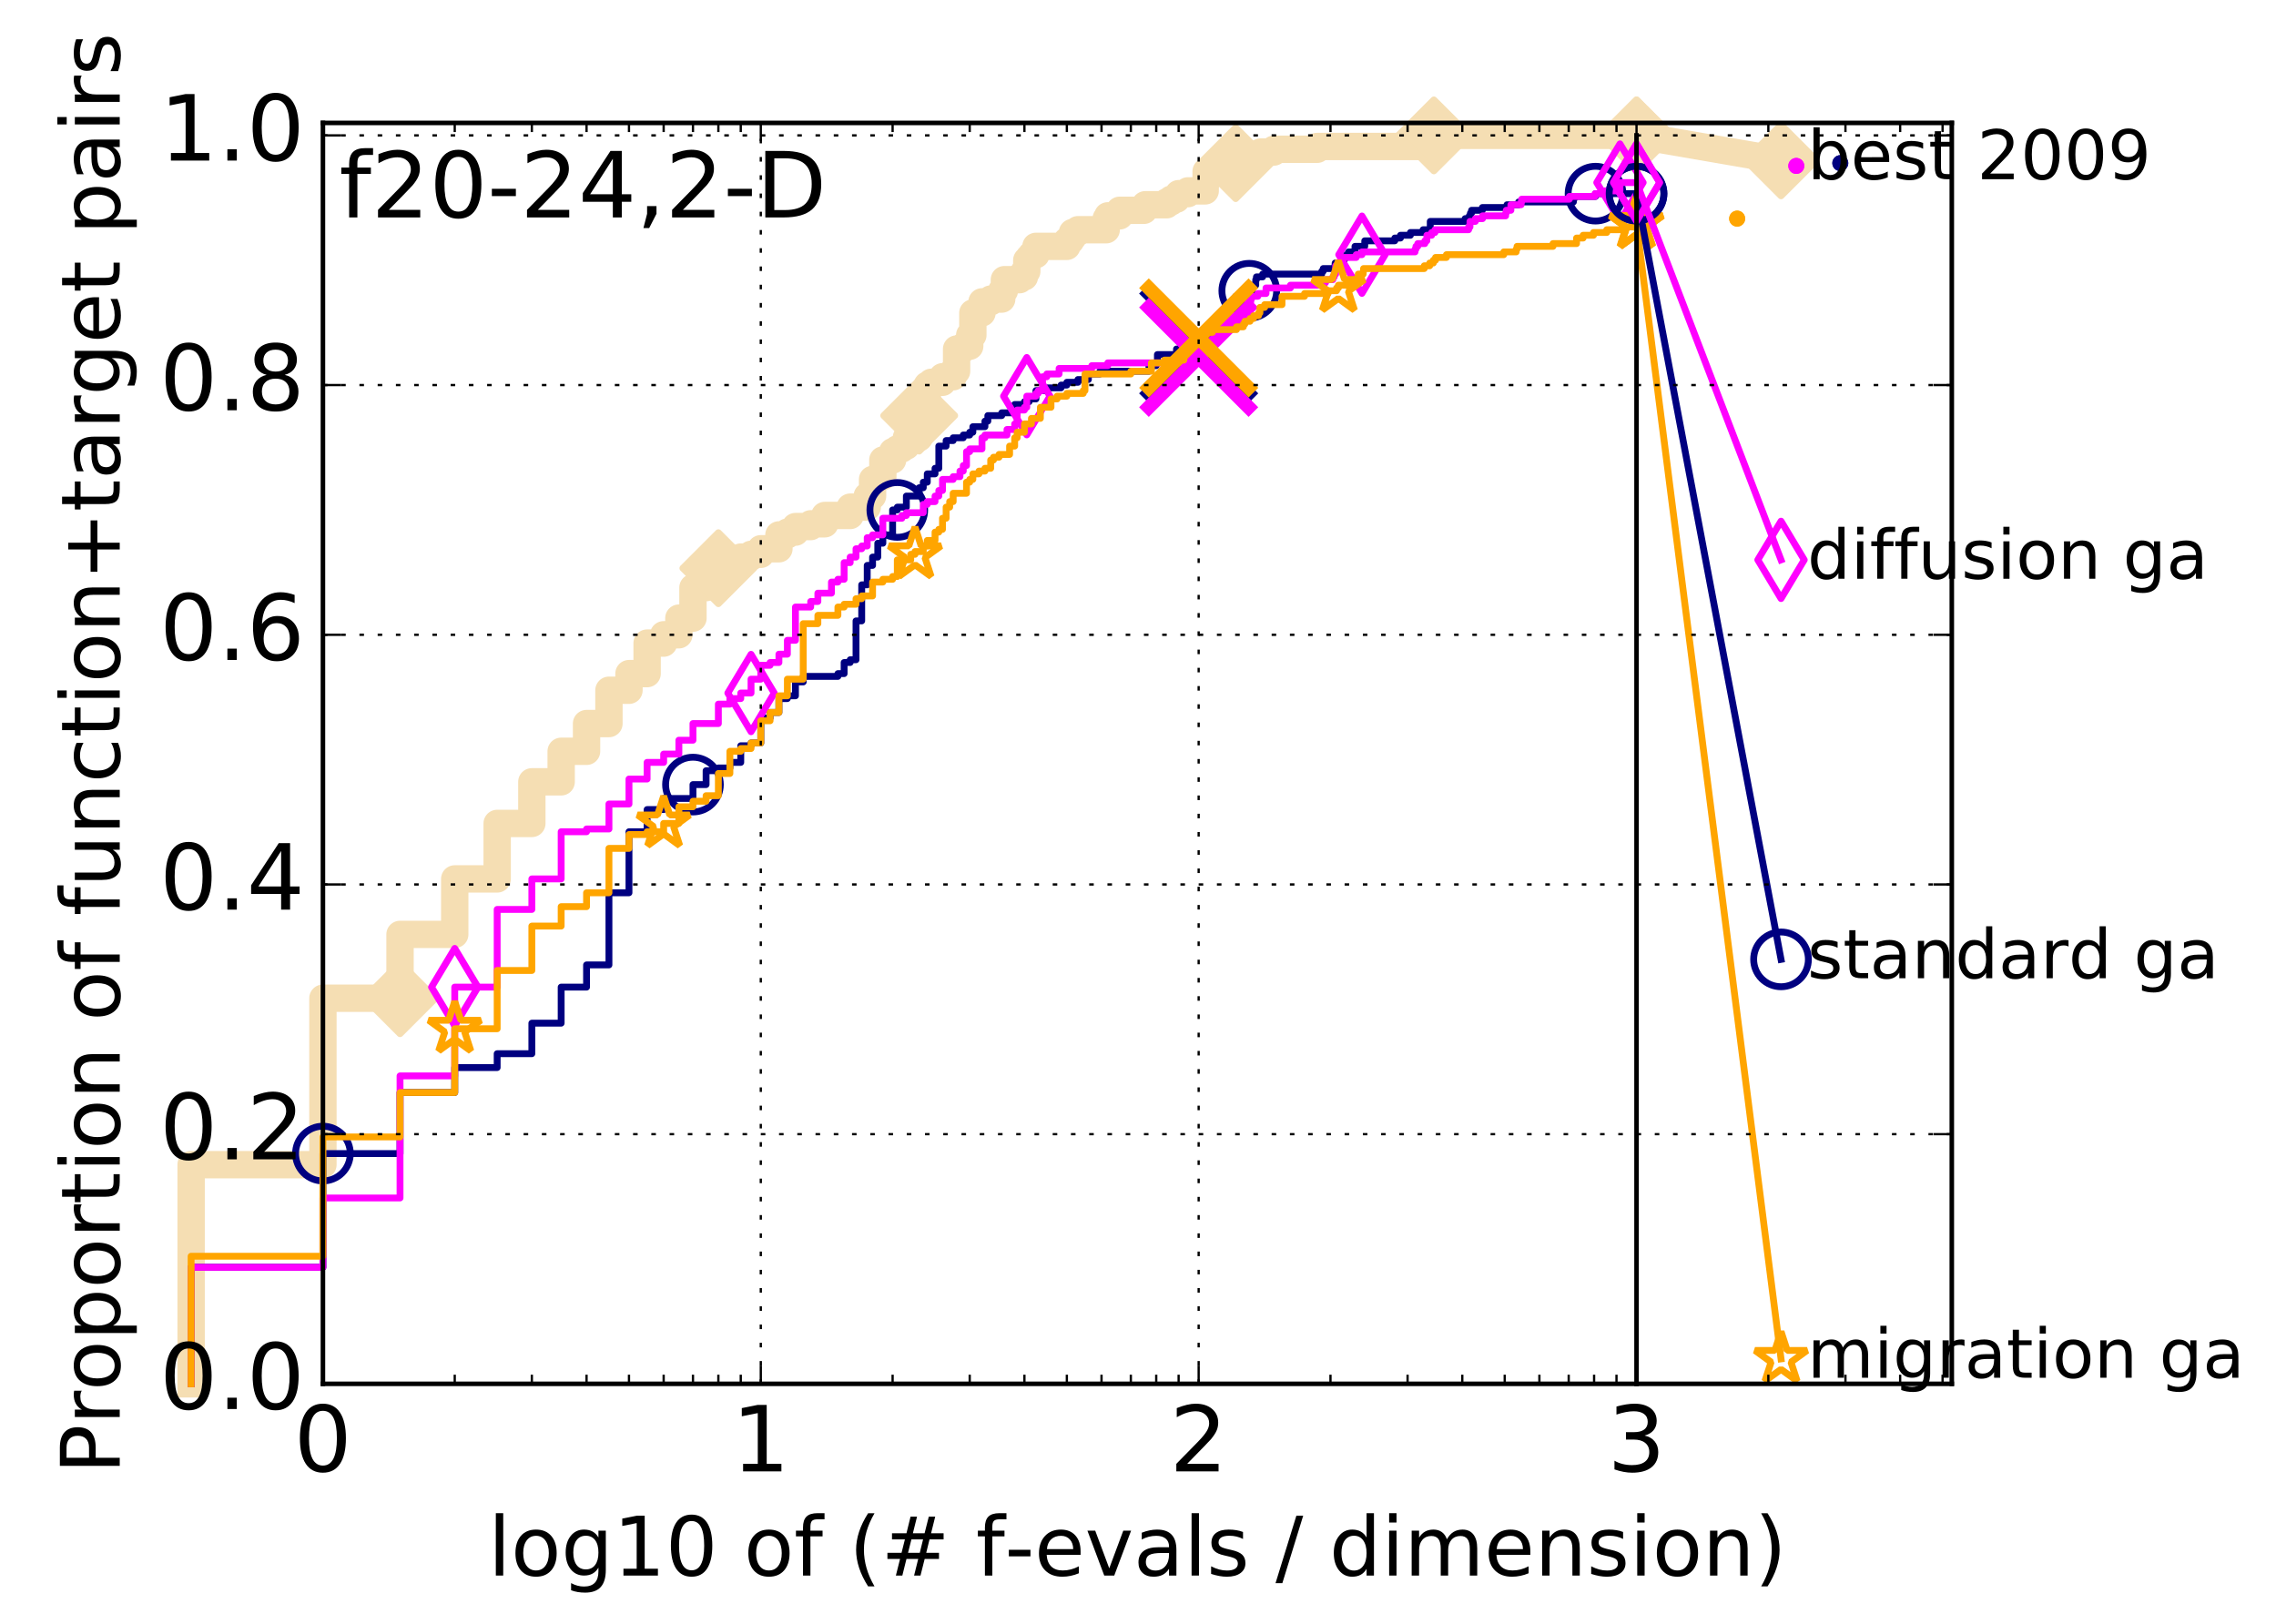 <?xml version="1.0" encoding="utf-8" standalone="no"?>
<!DOCTYPE svg PUBLIC "-//W3C//DTD SVG 1.1//EN"
  "http://www.w3.org/Graphics/SVG/1.1/DTD/svg11.dtd">
<!-- Created with matplotlib (http://matplotlib.org/) -->
<svg height="356pt" version="1.1" viewBox="0 0 499 356" width="499pt" xmlns="http://www.w3.org/2000/svg" xmlns:xlink="http://www.w3.org/1999/xlink">
 <defs>
  <style type="text/css">
*{stroke-linecap:butt;stroke-linejoin:round;stroke-miterlimit:100000;}
  </style>
 </defs>
 <g id="figure_1">
  <g id="patch_1">
   <path d="M 0 356.406 
L 499.313 356.406 
L 499.313 0 
L 0 0 
z
" style="fill:#ffffff;"/>
  </g>
  <g id="axes_1">
   <g id="patch_2">
    <path d="M 70.8 303.429 
L 427.92 303.429 
L 427.92 26.949 
L 70.8 26.949 
z
" style="fill:#ffffff;"/>
   </g>
   <g id="line2d_1">
    <path d="M 41.901 303.429 
L 41.901 255.372 
L 70.8 255.372 
L 70.8 218.873 
L 87.705 218.873 
L 87.705 204.882 
L 99.699 204.882 
L 99.699 192.716 
L 109.002 192.716 
L 109.002 180.549 
L 116.604 180.549 
L 116.604 171.425 
L 123.031 171.425 
L 123.031 164.733 
L 128.598 164.733 
L 128.598 158.65 
L 133.508 158.65 
L 133.508 151.35 
L 137.901 151.35 
L 137.901 147.7 
L 141.875 147.7 
L 141.875 141.009 
L 145.503 141.009 
L 145.503 139.184 
L 148.84 139.184 
L 148.84 135.534 
L 151.929 135.534 
L 151.929 128.842 
L 154.806 128.842 
L 154.806 127.626 
L 157.497 127.626 
L 157.497 124.584 
L 160.024 124.584 
L 160.024 122.759 
L 162.407 122.759 
L 162.407 122.151 
L 164.661 122.151 
L 164.661 121.543 
L 166.8 121.543 
L 166.8 120.326 
L 170.774 120.326 
L 170.774 117.284 
L 172.627 117.284 
L 172.627 116.676 
L 174.401 116.676 
L 174.401 115.459 
L 177.739 115.459 
L 177.739 114.851 
L 180.828 114.851 
L 180.828 113.026 
L 186.396 113.026 
L 186.396 111.201 
L 190.132 111.201 
L 190.132 108.768 
L 191.306 108.768 
L 191.306 105.118 
L 192.448 105.118 
L 192.448 104.51 
L 193.56 104.51 
L 193.56 100.86 
L 195.699 100.86 
L 195.699 99.035 
L 196.728 99.035 
L 196.728 98.427 
L 197.733 98.427 
L 197.733 97.818 
L 198.714 97.818 
L 198.714 95.993 
L 201.526 95.993 
L 201.526 91.127 
L 203.3 91.127 
L 203.3 84.435 
L 204.16 84.435 
L 204.16 83.827 
L 206.637 83.827 
L 206.637 82.61 
L 208.976 82.61 
L 208.976 81.394 
L 209.727 81.394 
L 209.727 76.527 
L 211.19 76.527 
L 211.19 75.919 
L 212.604 75.919 
L 212.604 73.486 
L 213.293 73.486 
L 213.293 68.619 
L 215.294 68.619 
L 215.294 66.186 
L 217.204 66.186 
L 217.204 65.577 
L 219.622 65.577 
L 219.622 63.753 
L 220.205 63.753 
L 220.205 61.319 
L 223.542 61.319 
L 223.542 60.711 
L 224.598 60.711 
L 224.598 59.494 
L 225.116 59.494 
L 225.116 57.061 
L 225.627 57.061 
L 225.627 56.453 
L 226.133 56.453 
L 226.133 55.844 
L 227.125 55.844 
L 227.125 54.019 
L 233.901 54.019 
L 233.901 52.803 
L 234.727 52.803 
L 234.727 52.195 
L 235.133 52.195 
L 235.133 50.978 
L 236.33 50.978 
L 236.33 50.37 
L 242.532 50.37 
L 242.532 47.936 
L 242.87 47.936 
L 242.87 47.328 
L 245.476 47.328 
L 245.476 46.111 
L 250.806 46.111 
L 250.806 45.503 
L 251.083 45.503 
L 251.083 44.895 
L 255.778 44.895 
L 255.778 44.286 
L 256.754 44.286 
L 256.754 43.678 
L 257.941 43.678 
L 257.941 43.07 
L 258.407 43.07 
L 258.407 42.461 
L 260.441 42.461 
L 260.441 41.853 
L 264.234 41.853 
L 264.234 40.028 
L 264.435 40.028 
L 264.435 37.595 
L 267.896 37.595 
L 267.896 36.987 
L 270.919 36.987 
L 270.919 35.77 
L 274.217 35.77 
L 274.217 33.945 
L 276.379 33.945 
L 276.379 33.337 
L 279.286 33.337 
L 279.286 32.728 
L 288.785 32.728 
L 288.785 32.12 
L 314.37 32.12 
L 314.37 29.687 
L 358.8 29.687 
L 358.8 29.687 
" style="fill:none;stroke:#f5deb3;stroke-linecap:square;stroke-width:6.0;"/>
   </g>
   <g id="line2d_2"/>
   <g id="line2d_3">
    <path d="M 358.8 29.687 
L 390.48 35.162 
" style="fill:none;stroke:#f5deb3;stroke-linecap:square;stroke-width:6.0;"/>
    <defs>
     <path d="M -0 7.778 
L 7.778 0 
L 0 -7.778 
L -7.778 -0 
z
" id="md6a05282c4" style="stroke:#f5deb3;stroke-linejoin:miter;stroke-width:1.5;"/>
    </defs>
    <g>
     <use style="fill:#f5deb3;stroke:#f5deb3;stroke-linejoin:miter;stroke-width:1.5;" x="358.8" xlink:href="#md6a05282c4" y="29.687"/>
     <use style="fill:#f5deb3;stroke:#f5deb3;stroke-linejoin:miter;stroke-width:1.5;" x="390.48" xlink:href="#md6a05282c4" y="35.162"/>
    </g>
   </g>
   <g id="line2d_4">
    <defs>
     <path d="M 0 1.5 
C 0.398 1.5 0.779 1.342 1.061 1.061 
C 1.342 0.779 1.5 0.398 1.5 0 
C 1.5 -0.398 1.342 -0.779 1.061 -1.061 
C 0.779 -1.342 0.398 -1.5 0 -1.5 
C -0.398 -1.5 -0.779 -1.342 -1.061 -1.061 
C -1.342 -0.779 -1.5 -0.398 -1.5 0 
C -1.5 0.398 -1.342 0.779 -1.061 1.061 
C -0.779 1.342 -0.398 1.5 0 1.5 
z
" id="m751ff9bf08" style="stroke:#f5deb3;stroke-width:0.5;"/>
    </defs>
    <g>
     <use style="fill:#f5deb3;stroke:#f5deb3;stroke-width:0.5;" x="314.37" xlink:href="#m751ff9bf08" y="29.687"/>
     <use style="fill:#f5deb3;stroke:#f5deb3;stroke-width:0.5;" x="314.37" xlink:href="#m751ff9bf08" y="29.687"/>
    </g>
   </g>
   <g id="line2d_5">
    <g>
     <use style="fill:#f5deb3;stroke:#f5deb3;stroke-linejoin:miter;stroke-width:1.5;" x="87.705" xlink:href="#md6a05282c4" y="218.873"/>
     <use style="fill:#f5deb3;stroke:#f5deb3;stroke-linejoin:miter;stroke-width:1.5;" x="157.497" xlink:href="#md6a05282c4" y="124.584"/>
     <use style="fill:#f5deb3;stroke:#f5deb3;stroke-linejoin:miter;stroke-width:1.5;" x="201.526" xlink:href="#md6a05282c4" y="91.127"/>
     <use style="fill:#f5deb3;stroke:#f5deb3;stroke-linejoin:miter;stroke-width:1.5;" x="270.919" xlink:href="#md6a05282c4" y="35.77"/>
     <use style="fill:#f5deb3;stroke:#f5deb3;stroke-linejoin:miter;stroke-width:1.5;" x="314.37" xlink:href="#md6a05282c4" y="29.687"/>
     <use style="fill:#f5deb3;stroke:#f5deb3;stroke-linejoin:miter;stroke-width:1.5;" x="358.8" xlink:href="#md6a05282c4" y="29.687"/>
    </g>
   </g>
   <g id="line2d_6">
    <defs>
     <path d="M 0 1.5 
C 0.398 1.5 0.779 1.342 1.061 1.061 
C 1.342 0.779 1.5 0.398 1.5 0 
C 1.5 -0.398 1.342 -0.779 1.061 -1.061 
C 0.779 -1.342 0.398 -1.5 0 -1.5 
C -0.398 -1.5 -0.779 -1.342 -1.061 -1.061 
C -1.342 -0.779 -1.5 -0.398 -1.5 0 
C -1.5 0.398 -1.342 0.779 -1.061 1.061 
C -0.779 1.342 -0.398 1.5 0 1.5 
z
" id="mf6983767ab" style="stroke:#000080;stroke-width:0.5;"/>
    </defs>
    <g>
     <use style="fill:#000080;stroke:#000080;stroke-width:0.5;" x="403.477" xlink:href="#mf6983767ab" y="35.77"/>
     <use style="fill:#000080;stroke:#000080;stroke-width:0.5;" x="403.477" xlink:href="#mf6983767ab" y="35.77"/>
    </g>
   </g>
   <g id="line2d_7">
    <path d="M 41.901 303.429 
L 41.901 277.88 
L 70.8 277.88 
L 70.8 252.939 
L 87.705 252.939 
L 87.705 239.556 
L 99.699 239.556 
L 99.699 234.081 
L 109.002 234.081 
L 109.002 231.04 
L 116.604 231.04 
L 116.604 224.348 
L 123.031 224.348 
L 123.031 216.44 
L 128.598 216.44 
L 128.598 211.574 
L 133.508 211.574 
L 133.508 195.757 
L 137.901 195.757 
L 137.901 182.374 
L 141.875 182.374 
L 141.875 177.508 
L 145.503 177.508 
L 145.503 175.075 
L 151.929 175.075 
L 151.929 172.033 
L 154.806 172.033 
L 154.806 168.991 
L 157.497 168.991 
L 157.497 168.383 
L 160.024 168.383 
L 160.024 167.166 
L 162.407 167.166 
L 162.407 163.517 
L 164.661 163.517 
L 164.661 162.908 
L 166.8 162.908 
L 166.8 157.433 
L 168.834 157.433 
L 168.834 156.217 
L 170.774 156.217 
L 170.774 153.175 
L 172.627 153.175 
L 172.627 152.567 
L 174.401 152.567 
L 174.401 149.525 
L 176.103 149.525 
L 176.103 148.309 
L 183.705 148.309 
L 183.705 147.7 
L 185.072 147.7 
L 185.072 145.267 
L 186.396 145.267 
L 186.396 144.659 
L 187.678 144.659 
L 187.678 136.142 
L 188.923 136.142 
L 188.923 128.234 
L 190.132 128.234 
L 190.132 123.976 
L 191.306 123.976 
L 191.306 122.151 
L 192.448 122.151 
L 192.448 119.109 
L 193.56 119.109 
L 193.56 117.284 
L 195.699 117.284 
L 195.699 111.81 
L 196.728 111.81 
L 196.728 111.201 
L 198.714 111.201 
L 198.714 108.768 
L 201.526 108.768 
L 201.526 106.943 
L 202.423 106.943 
L 202.423 105.726 
L 203.3 105.726 
L 203.3 103.901 
L 205.002 103.901 
L 205.002 102.685 
L 205.828 102.685 
L 205.828 97.818 
L 207.432 97.818 
L 207.432 96.602 
L 208.976 96.602 
L 208.976 95.993 
L 211.19 95.993 
L 211.19 95.385 
L 212.604 95.385 
L 212.604 94.777 
L 213.293 94.777 
L 213.293 93.56 
L 215.941 93.56 
L 215.941 92.343 
L 216.577 92.343 
L 216.577 91.127 
L 219.622 91.127 
L 219.622 90.518 
L 221.907 90.518 
L 221.907 89.91 
L 222.459 89.91 
L 222.459 88.694 
L 224.598 88.694 
L 224.598 88.085 
L 225.627 88.085 
L 225.627 87.477 
L 227.125 87.477 
L 227.125 85.652 
L 229.043 85.652 
L 229.043 85.044 
L 232.631 85.044 
L 232.631 84.435 
L 233.901 84.435 
L 233.901 83.827 
L 236.33 83.827 
L 236.33 83.219 
L 238.626 83.219 
L 238.626 82.002 
L 241.154 82.002 
L 241.154 81.394 
L 251.903 81.394 
L 251.903 80.177 
L 253.497 80.177 
L 253.497 79.569 
L 253.756 79.569 
L 253.756 77.744 
L 257.941 77.744 
L 257.941 76.527 
L 258.868 76.527 
L 258.868 75.919 
L 259.55 75.919 
L 259.55 75.311 
L 264.635 75.311 
L 264.635 73.486 
L 264.834 73.486 
L 264.834 72.269 
L 266.393 72.269 
L 266.393 70.444 
L 266.774 70.444 
L 266.774 69.836 
L 269.167 69.836 
L 269.167 69.227 
L 269.346 69.227 
L 269.346 68.619 
L 269.524 68.619 
L 269.524 68.011 
L 269.701 68.011 
L 269.701 66.794 
L 270.227 66.794 
L 270.227 66.186 
L 270.401 66.186 
L 270.401 65.577 
L 270.919 65.577 
L 270.919 64.969 
L 271.768 64.969 
L 271.768 64.361 
L 272.27 64.361 
L 272.27 63.753 
L 273.899 63.753 
L 273.899 63.144 
L 274.69 63.144 
L 274.69 62.536 
L 275.312 62.536 
L 275.312 61.319 
L 275.466 61.319 
L 275.466 60.711 
L 276.828 60.711 
L 276.828 60.103 
L 289.779 60.103 
L 289.779 59.494 
L 290.105 59.494 
L 290.105 58.886 
L 292.627 58.886 
L 292.728 57.669 
L 294.128 57.669 
L 294.128 57.061 
L 294.714 57.061 
L 294.714 56.453 
L 295.196 56.453 
L 295.196 55.844 
L 295.673 55.844 
L 295.673 55.236 
L 297.07 55.236 
L 297.07 54.019 
L 299.213 54.019 
L 299.213 52.803 
L 305.802 52.803 
L 305.802 52.195 
L 307.046 52.195 
L 307.046 51.586 
L 309.224 51.586 
L 309.224 50.978 
L 312.005 50.978 
L 312.005 50.37 
L 313.576 50.37 
L 313.576 48.545 
L 321.218 48.545 
L 321.218 47.936 
L 322.133 47.936 
L 322.133 47.328 
L 322.383 47.328 
L 322.383 46.72 
L 322.632 46.72 
L 322.632 46.111 
L 324.996 46.111 
L 324.996 45.503 
L 330.398 45.503 
L 330.398 44.895 
L 332.955 44.895 
L 332.955 44.286 
L 344.959 44.286 
L 344.959 43.678 
L 345.104 43.678 
L 345.104 43.07 
L 349.808 43.07 
L 349.808 42.461 
L 358.8 42.461 
L 358.8 42.461 
" style="fill:none;stroke:#000080;stroke-linecap:square;stroke-width:1.5;"/>
   </g>
   <g id="line2d_8">
    <defs>
     <path d="M 0 6 
C 1.591 6 3.117 5.368 4.243 4.243 
C 5.368 3.117 6 1.591 6 0 
C 6 -1.591 5.368 -3.117 4.243 -4.243 
C 3.117 -5.368 1.591 -6 0 -6 
C -1.591 -6 -3.117 -5.368 -4.243 -4.243 
C -5.368 -3.117 -6 -1.591 -6 0 
C -6 1.591 -5.368 3.117 -4.243 4.243 
C -3.117 5.368 -1.591 6 0 6 
z
" id="m979d925966" style="stroke:#000080;stroke-width:1.5;"/>
    </defs>
    <g>
     <use style="fill:none;stroke:#000080;stroke-width:1.5;" x="70.8" xlink:href="#m979d925966" y="252.939"/>
     <use style="fill:none;stroke:#000080;stroke-width:1.5;" x="151.929" xlink:href="#m979d925966" y="172.033"/>
     <use style="fill:none;stroke:#000080;stroke-width:1.5;" x="196.728" xlink:href="#m979d925966" y="111.81"/>
     <use style="fill:none;stroke:#000080;stroke-width:1.5;" x="273.899" xlink:href="#m979d925966" y="63.753"/>
     <use style="fill:none;stroke:#000080;stroke-width:1.5;" x="349.808" xlink:href="#m979d925966" y="42.461"/>
     <use style="fill:none;stroke:#000080;stroke-width:1.5;" x="358.8" xlink:href="#m979d925966" y="42.461"/>
    </g>
   </g>
   <g id="line2d_9"/>
   <g id="line2d_10">
    <path clip-path="url(#peb1aa0810b)" d="M 262.8 75.311 
" style="fill:none;stroke:#000080;stroke-linecap:square;"/>
    <defs>
     <path d="M -12 12 
L 12 -12 
M -12 -12 
L 12 12 
" id="mce97e389aa" style="stroke:#000080;stroke-width:3.0;"/>
    </defs>
    <g clip-path="url(#peb1aa0810b)">
     <use style="fill:#000080;stroke:#000080;stroke-width:3.0;" x="262.8" xlink:href="#mce97e389aa" y="75.311"/>
    </g>
   </g>
   <g id="line2d_11">
    <defs>
     <path d="M 0 1.5 
C 0.398 1.5 0.779 1.342 1.061 1.061 
C 1.342 0.779 1.5 0.398 1.5 0 
C 1.5 -0.398 1.342 -0.779 1.061 -1.061 
C 0.779 -1.342 0.398 -1.5 0 -1.5 
C -0.398 -1.5 -0.779 -1.342 -1.061 -1.061 
C -1.342 -0.779 -1.5 -0.398 -1.5 0 
C -1.5 0.398 -1.342 0.779 -1.061 1.061 
C -0.779 1.342 -0.398 1.5 0 1.5 
z
" id="m8fd62baa32" style="stroke:#ff00ff;stroke-width:0.5;"/>
    </defs>
    <g>
     <use style="fill:#ff00ff;stroke:#ff00ff;stroke-width:0.5;" x="393.824" xlink:href="#m8fd62baa32" y="36.378"/>
     <use style="fill:#ff00ff;stroke:#ff00ff;stroke-width:0.5;" x="393.824" xlink:href="#m8fd62baa32" y="36.378"/>
    </g>
   </g>
   <g id="line2d_12">
    <path d="M 41.901 303.429 
L 41.901 277.88 
L 70.8 277.88 
L 70.8 262.672 
L 87.705 262.672 
L 87.705 235.906 
L 99.699 235.906 
L 99.699 216.44 
L 109.002 216.44 
L 109.002 199.407 
L 116.604 199.407 
L 116.604 192.716 
L 123.031 192.716 
L 123.031 182.374 
L 128.598 182.374 
L 128.598 181.766 
L 133.508 181.766 
L 133.508 176.291 
L 137.901 176.291 
L 137.901 170.816 
L 141.875 170.816 
L 141.875 167.166 
L 145.503 167.166 
L 145.503 165.341 
L 148.84 165.341 
L 148.84 162.3 
L 151.929 162.3 
L 151.929 158.65 
L 157.497 158.65 
L 157.497 154.392 
L 160.024 154.392 
L 160.024 153.175 
L 162.407 153.175 
L 162.407 151.958 
L 164.661 151.958 
L 164.661 148.917 
L 166.8 148.917 
L 166.8 145.875 
L 168.834 145.875 
L 168.834 145.267 
L 170.774 145.267 
L 170.774 143.442 
L 172.627 143.442 
L 172.627 140.4 
L 174.401 140.4 
L 174.401 133.101 
L 177.739 133.101 
L 177.739 131.884 
L 179.312 131.884 
L 179.312 130.059 
L 182.291 130.059 
L 182.291 127.626 
L 183.705 127.626 
L 183.705 127.017 
L 185.072 127.017 
L 185.072 123.368 
L 186.396 123.368 
L 186.396 122.151 
L 187.678 122.151 
L 187.678 120.326 
L 188.923 120.326 
L 188.923 119.718 
L 190.132 119.718 
L 190.132 117.893 
L 191.306 117.893 
L 191.306 117.284 
L 193.56 117.284 
L 193.56 113.635 
L 197.733 113.635 
L 197.733 113.026 
L 198.714 113.026 
L 198.714 112.418 
L 202.423 112.418 
L 202.423 110.593 
L 203.3 110.593 
L 203.3 109.985 
L 205.002 109.985 
L 205.002 108.768 
L 205.828 108.768 
L 205.828 107.551 
L 206.637 107.551 
L 206.637 105.118 
L 208.976 105.118 
L 208.976 104.51 
L 210.465 104.51 
L 210.465 103.293 
L 211.19 103.293 
L 211.19 102.077 
L 211.903 102.077 
L 211.903 99.035 
L 212.604 99.035 
L 212.604 98.427 
L 215.294 98.427 
L 215.294 95.993 
L 215.941 95.993 
L 215.941 95.385 
L 220.78 95.385 
L 220.78 94.168 
L 222.459 94.168 
L 222.459 92.952 
L 223.004 92.952 
L 223.004 89.91 
L 224.598 89.91 
L 224.598 89.302 
L 225.116 89.302 
L 225.116 86.869 
L 227.125 86.869 
L 227.125 86.26 
L 227.613 86.26 
L 227.613 85.652 
L 228.571 85.652 
L 228.571 82.61 
L 229.508 82.61 
L 229.508 82.002 
L 232.199 82.002 
L 232.199 80.785 
L 239.364 80.785 
L 239.364 80.177 
L 242.87 80.177 
L 242.87 79.569 
L 260.661 79.569 
L 260.661 78.352 
L 263.829 78.352 
L 263.829 77.136 
L 264.435 77.136 
L 264.435 75.919 
L 266.201 75.919 
L 266.201 75.311 
L 266.584 75.311 
L 266.584 73.486 
L 266.963 73.486 
L 266.963 71.661 
L 267.525 71.661 
L 267.525 71.052 
L 268.808 71.052 
L 268.808 70.444 
L 269.167 70.444 
L 269.167 69.227 
L 271.6 69.227 
L 271.6 68.619 
L 273.255 68.619 
L 273.255 67.402 
L 273.578 67.402 
L 273.578 66.186 
L 274.217 66.186 
L 274.217 65.577 
L 274.375 65.577 
L 274.375 64.969 
L 275.773 64.969 
L 275.773 64.361 
L 277.566 64.361 
L 277.566 63.144 
L 282.913 63.144 
L 282.913 62.536 
L 290.321 62.536 
L 290.321 61.928 
L 290.643 61.928 
L 290.643 61.319 
L 292.217 61.319 
L 292.217 60.711 
L 292.524 60.711 
L 292.524 60.103 
L 292.83 60.103 
L 292.83 58.278 
L 293.832 58.278 
L 293.832 57.669 
L 294.03 57.669 
L 294.128 56.453 
L 297.344 56.453 
L 297.344 55.844 
L 298.6 55.844 
L 298.6 55.236 
L 310.239 55.236 
L 310.239 54.628 
L 310.439 54.628 
L 310.439 54.019 
L 310.836 54.019 
L 310.836 53.411 
L 312.387 53.411 
L 312.387 52.803 
L 312.829 52.803 
L 312.829 51.586 
L 313.883 51.586 
L 313.883 50.978 
L 314.612 50.978 
L 314.612 50.37 
L 321.982 50.37 
L 321.982 49.761 
L 322.283 49.761 
L 322.283 48.545 
L 323.467 48.545 
L 323.467 47.936 
L 325.043 47.936 
L 325.043 47.328 
L 330.109 47.328 
L 330.109 46.72 
L 330.233 46.72 
L 330.233 46.111 
L 331.255 46.111 
L 331.255 44.895 
L 333.494 44.895 
L 333.494 44.286 
L 333.609 44.286 
L 333.609 43.678 
L 344.078 43.678 
L 344.078 43.07 
L 349.705 43.07 
L 349.705 42.461 
L 351.778 42.461 
L 351.778 41.853 
L 355.165 41.853 
L 355.165 40.028 
L 358.8 40.028 
L 358.8 40.028 
" style="fill:none;stroke:#ff00ff;stroke-linecap:square;stroke-width:1.5;"/>
   </g>
   <g id="line2d_13">
    <defs>
     <path d="M -0 8.485 
L 5.091 0 
L 0 -8.485 
L -5.091 -0 
z
" id="m3f8c79e97a" style="stroke:#ff00ff;stroke-linejoin:miter;stroke-width:1.5;"/>
    </defs>
    <g>
     <use style="fill:none;stroke:#ff00ff;stroke-linejoin:miter;stroke-width:1.5;" x="99.699" xlink:href="#m3f8c79e97a" y="216.44"/>
     <use style="fill:none;stroke:#ff00ff;stroke-linejoin:miter;stroke-width:1.5;" x="164.661" xlink:href="#m3f8c79e97a" y="151.958"/>
     <use style="fill:none;stroke:#ff00ff;stroke-linejoin:miter;stroke-width:1.5;" x="225.116" xlink:href="#m3f8c79e97a" y="86.869"/>
     <use style="fill:none;stroke:#ff00ff;stroke-linejoin:miter;stroke-width:1.5;" x="298.6" xlink:href="#m3f8c79e97a" y="55.844"/>
     <use style="fill:none;stroke:#ff00ff;stroke-linejoin:miter;stroke-width:1.5;" x="355.165" xlink:href="#m3f8c79e97a" y="40.028"/>
     <use style="fill:none;stroke:#ff00ff;stroke-linejoin:miter;stroke-width:1.5;" x="358.8" xlink:href="#m3f8c79e97a" y="40.028"/>
    </g>
   </g>
   <g id="line2d_14"/>
   <g id="line2d_15">
    <path clip-path="url(#peb1aa0810b)" d="M 262.8 78.352 
" style="fill:none;stroke:#ff00ff;stroke-linecap:square;"/>
    <defs>
     <path d="M -12 12 
L 12 -12 
M -12 -12 
L 12 12 
" id="me225c64dda" style="stroke:#ff00ff;stroke-width:3.0;"/>
    </defs>
    <g clip-path="url(#peb1aa0810b)">
     <use style="fill:#ff00ff;stroke:#ff00ff;stroke-width:3.0;" x="262.8" xlink:href="#me225c64dda" y="78.352"/>
    </g>
   </g>
   <g id="line2d_16">
    <defs>
     <path d="M 0 1.5 
C 0.398 1.5 0.779 1.342 1.061 1.061 
C 1.342 0.779 1.5 0.398 1.5 0 
C 1.5 -0.398 1.342 -0.779 1.061 -1.061 
C 0.779 -1.342 0.398 -1.5 0 -1.5 
C -0.398 -1.5 -0.779 -1.342 -1.061 -1.061 
C -1.342 -0.779 -1.5 -0.398 -1.5 0 
C -1.5 0.398 -1.342 0.779 -1.061 1.061 
C -0.779 1.342 -0.398 1.5 0 1.5 
z
" id="m4eaf2e3edd" style="stroke:#ffa500;stroke-width:0.5;"/>
    </defs>
    <g>
     <use style="fill:#ffa500;stroke:#ffa500;stroke-width:0.5;" x="380.862" xlink:href="#m4eaf2e3edd" y="47.936"/>
     <use style="fill:#ffa500;stroke:#ffa500;stroke-width:0.5;" x="380.862" xlink:href="#m4eaf2e3edd" y="47.936"/>
    </g>
   </g>
   <g id="line2d_17">
    <path d="M 41.901 303.429 
L 41.901 275.447 
L 70.8 275.447 
L 70.8 249.289 
L 87.705 249.289 
L 87.705 239.556 
L 99.699 239.556 
L 99.699 225.565 
L 109.002 225.565 
L 109.002 212.79 
L 116.604 212.79 
L 116.604 203.057 
L 123.031 203.057 
L 123.031 198.799 
L 128.598 198.799 
L 128.598 195.757 
L 133.508 195.757 
L 133.508 186.024 
L 137.901 186.024 
L 137.901 182.983 
L 141.875 182.983 
L 141.875 182.374 
L 145.503 182.374 
L 145.503 180.549 
L 148.84 180.549 
L 148.84 176.899 
L 151.929 176.899 
L 151.929 175.683 
L 154.806 175.683 
L 154.806 174.466 
L 157.497 174.466 
L 157.497 169.6 
L 160.024 169.6 
L 160.024 164.733 
L 162.407 164.733 
L 162.407 164.125 
L 164.661 164.125 
L 164.661 162.908 
L 166.8 162.908 
L 166.8 158.042 
L 168.834 158.042 
L 168.834 156.217 
L 170.774 156.217 
L 170.774 152.567 
L 172.627 152.567 
L 172.627 148.917 
L 176.103 148.917 
L 176.103 136.751 
L 179.312 136.751 
L 179.312 134.926 
L 183.705 134.926 
L 183.705 133.101 
L 185.072 133.101 
L 185.072 132.492 
L 187.678 132.492 
L 187.678 131.276 
L 188.923 131.276 
L 188.923 130.667 
L 191.306 130.667 
L 191.306 127.626 
L 193.56 127.626 
L 193.56 127.017 
L 195.699 127.017 
L 195.699 126.409 
L 196.728 126.409 
L 196.728 122.759 
L 199.673 122.759 
L 199.673 121.543 
L 200.61 121.543 
L 200.61 120.934 
L 202.423 120.934 
L 202.423 119.718 
L 203.3 119.718 
L 203.3 118.501 
L 205.002 118.501 
L 205.002 116.676 
L 205.828 116.676 
L 205.828 116.068 
L 206.637 116.068 
L 206.637 113.635 
L 207.432 113.635 
L 207.432 111.201 
L 208.211 111.201 
L 208.211 109.985 
L 208.976 109.985 
L 208.976 108.16 
L 211.903 108.16 
L 211.903 105.726 
L 212.604 105.726 
L 212.604 105.118 
L 213.293 105.118 
L 213.293 103.901 
L 214.638 103.901 
L 214.638 103.293 
L 215.941 103.293 
L 215.941 102.685 
L 217.204 102.685 
L 217.204 100.86 
L 217.822 100.86 
L 217.822 100.252 
L 219.031 100.252 
L 219.031 99.643 
L 221.347 99.643 
L 221.347 97.818 
L 222.459 97.818 
L 222.459 95.993 
L 223.004 95.993 
L 223.004 94.777 
L 224.598 94.777 
L 224.598 92.952 
L 226.133 92.952 
L 226.133 91.735 
L 228.095 91.735 
L 228.095 89.302 
L 230.425 89.302 
L 230.425 87.477 
L 231.763 87.477 
L 231.763 86.869 
L 233.901 86.869 
L 233.901 86.26 
L 237.494 86.26 
L 237.494 85.652 
L 237.875 85.652 
L 237.875 82.002 
L 247.929 82.002 
L 247.929 81.394 
L 252.441 81.394 
L 252.441 79.569 
L 255.282 79.569 
L 255.282 78.96 
L 259.55 78.96 
L 259.55 77.744 
L 259.998 77.744 
L 259.998 75.919 
L 261.744 75.919 
L 261.744 74.094 
L 263.008 74.094 
L 263.008 73.486 
L 263.215 73.486 
L 263.215 72.877 
L 265.815 72.877 
L 265.815 72.269 
L 271.091 72.269 
L 271.091 71.661 
L 272.601 71.661 
L 272.601 71.052 
L 272.929 71.052 
L 272.929 70.444 
L 274.058 70.444 
L 274.058 69.836 
L 274.846 69.836 
L 274.846 69.227 
L 275.925 69.227 
L 275.925 68.619 
L 276.228 68.619 
L 276.228 67.402 
L 277.273 67.402 
L 277.273 66.794 
L 281.072 66.794 
L 281.072 64.969 
L 286.012 64.969 
L 286.012 64.361 
L 291.174 64.361 
L 291.174 63.753 
L 293.032 63.753 
L 293.032 63.144 
L 293.434 63.144 
L 293.434 62.536 
L 295.292 62.536 
L 295.292 61.928 
L 296.887 61.928 
L 296.887 61.319 
L 297.707 61.319 
L 297.797 60.103 
L 298.864 60.103 
L 298.951 58.886 
L 312.26 58.886 
L 312.26 58.278 
L 313.452 58.278 
L 313.452 57.669 
L 314.249 57.669 
L 314.249 57.061 
L 314.732 57.061 
L 314.732 56.453 
L 317.121 56.453 
L 317.121 55.844 
L 329.692 55.844 
L 329.692 55.236 
L 332.409 55.236 
L 332.409 54.628 
L 332.605 54.628 
L 332.605 54.019 
L 340.485 54.019 
L 340.485 53.411 
L 345.65 53.411 
L 345.65 52.195 
L 347.083 52.195 
L 347.083 51.586 
L 349.366 51.586 
L 349.366 50.978 
L 352.269 50.978 
L 352.269 50.37 
L 355.752 50.37 
L 355.752 49.761 
L 358.696 49.761 
L 358.696 49.153 
L 358.8 49.153 
" style="fill:none;stroke:#ffa500;stroke-linecap:square;stroke-width:1.5;"/>
   </g>
   <g id="line2d_18">
    <defs>
     <path d="M 0 -6 
L -1.347 -1.854 
L -5.706 -1.854 
L -2.18 0.708 
L -3.527 4.854 
L -0 2.292 
L 3.527 4.854 
L 2.18 0.708 
L 5.706 -1.854 
L 1.347 -1.854 
z
" id="m70e75155d2" style="stroke:#ffa500;stroke-linejoin:bevel;stroke-width:1.5;"/>
    </defs>
    <g>
     <use style="fill:none;stroke:#ffa500;stroke-linejoin:bevel;stroke-width:1.5;" x="99.699" xlink:href="#m70e75155d2" y="225.565"/>
     <use style="fill:none;stroke:#ffa500;stroke-linejoin:bevel;stroke-width:1.5;" x="145.503" xlink:href="#m70e75155d2" y="180.549"/>
     <use style="fill:none;stroke:#ffa500;stroke-linejoin:bevel;stroke-width:1.5;" x="200.61" xlink:href="#m70e75155d2" y="121.543"/>
     <use style="fill:none;stroke:#ffa500;stroke-linejoin:bevel;stroke-width:1.5;" x="293.434" xlink:href="#m70e75155d2" y="63.144"/>
     <use style="fill:none;stroke:#ffa500;stroke-linejoin:bevel;stroke-width:1.5;" x="358.696" xlink:href="#m70e75155d2" y="49.153"/>
     <use style="fill:none;stroke:#ffa500;stroke-linejoin:bevel;stroke-width:1.5;" x="358.8" xlink:href="#m70e75155d2" y="49.153"/>
    </g>
   </g>
   <g id="line2d_19"/>
   <g id="line2d_20">
    <path clip-path="url(#peb1aa0810b)" d="M 262.8 74.094 
" style="fill:none;stroke:#ffa500;stroke-linecap:square;"/>
    <defs>
     <path d="M -12 12 
L 12 -12 
M -12 -12 
L 12 12 
" id="m47f64b4093" style="stroke:#ffa500;stroke-width:3.0;"/>
    </defs>
    <g clip-path="url(#peb1aa0810b)">
     <use style="fill:#ffa500;stroke:#ffa500;stroke-width:3.0;" x="262.8" xlink:href="#m47f64b4093" y="74.094"/>
    </g>
   </g>
   <g id="line2d_21">
    <path d="M 358.8 49.153 
L 390.48 297.955 
" style="fill:none;stroke:#ffa500;stroke-linecap:square;stroke-width:1.5;"/>
    <g>
     <use style="fill:none;stroke:#ffa500;stroke-linejoin:bevel;stroke-width:1.5;" x="358.8" xlink:href="#m70e75155d2" y="49.153"/>
     <use style="fill:none;stroke:#ffa500;stroke-linejoin:bevel;stroke-width:1.5;" x="390.48" xlink:href="#m70e75155d2" y="297.955"/>
    </g>
   </g>
   <g id="line2d_22">
    <path d="M 358.8 42.461 
L 390.48 210.357 
" style="fill:none;stroke:#000080;stroke-linecap:square;stroke-width:1.5;"/>
    <g>
     <use style="fill:none;stroke:#000080;stroke-width:1.5;" x="358.8" xlink:href="#m979d925966" y="42.461"/>
     <use style="fill:none;stroke:#000080;stroke-width:1.5;" x="390.48" xlink:href="#m979d925966" y="210.357"/>
    </g>
   </g>
   <g id="line2d_23">
    <path d="M 358.8 40.028 
L 390.48 122.759 
" style="fill:none;stroke:#ff00ff;stroke-linecap:square;stroke-width:1.5;"/>
    <g>
     <use style="fill:none;stroke:#ff00ff;stroke-linejoin:miter;stroke-width:1.5;" x="358.8" xlink:href="#m3f8c79e97a" y="40.028"/>
     <use style="fill:none;stroke:#ff00ff;stroke-linejoin:miter;stroke-width:1.5;" x="390.48" xlink:href="#m3f8c79e97a" y="122.759"/>
    </g>
   </g>
   <g id="line2d_24">
    <path d="M 358.8 303.429 
L 358.8 29.687 
" style="fill:none;stroke:#000000;stroke-linecap:square;"/>
   </g>
   <g id="patch_3">
    <path d="M 70.8 26.949 
L 427.92 26.949 
" style="fill:none;stroke:#000000;stroke-linecap:square;stroke-linejoin:miter;"/>
   </g>
   <g id="patch_4">
    <path d="M 427.92 303.429 
L 427.92 26.949 
" style="fill:none;stroke:#000000;stroke-linecap:square;stroke-linejoin:miter;"/>
   </g>
   <g id="patch_5">
    <path d="M 70.8 303.429 
L 427.92 303.429 
" style="fill:none;stroke:#000000;stroke-linecap:square;stroke-linejoin:miter;"/>
   </g>
   <g id="patch_6">
    <path d="M 70.8 303.429 
L 70.8 26.949 
" style="fill:none;stroke:#000000;stroke-linecap:square;stroke-linejoin:miter;"/>
   </g>
   <g id="matplotlib.axis_1">
    <g id="xtick_1">
     <g id="line2d_25">
      <path clip-path="url(#peb1aa0810b)" d="M 70.8 303.429 
L 70.8 26.949 
" style="fill:none;stroke:#000000;stroke-dasharray:1,3;stroke-dashoffset:0.0;stroke-width:0.5;"/>
     </g>
     <g id="line2d_26">
      <defs>
       <path d="M 0 0 
L 0 -4 
" id="m793955ba6f" style="stroke:#000000;stroke-width:0.5;"/>
      </defs>
      <g>
       <use style="stroke:#000000;stroke-width:0.5;" x="70.8" xlink:href="#m793955ba6f" y="303.429"/>
      </g>
     </g>
     <g id="line2d_27">
      <defs>
       <path d="M 0 0 
L 0 4 
" id="ma7377fc74f" style="stroke:#000000;stroke-width:0.5;"/>
      </defs>
      <g>
       <use style="stroke:#000000;stroke-width:0.5;" x="70.8" xlink:href="#ma7377fc74f" y="26.949"/>
      </g>
     </g>
     <g id="text_1">
      <!-- 0 -->
      <defs>
       <path d="M 31.781 66.406 
Q 24.172 66.406 20.328 58.906 
Q 16.5 51.422 16.5 36.375 
Q 16.5 21.391 20.328 13.891 
Q 24.172 6.391 31.781 6.391 
Q 39.453 6.391 43.281 13.891 
Q 47.125 21.391 47.125 36.375 
Q 47.125 51.422 43.281 58.906 
Q 39.453 66.406 31.781 66.406 
M 31.781 74.219 
Q 44.047 74.219 50.516 64.516 
Q 56.984 54.828 56.984 36.375 
Q 56.984 17.969 50.516 8.266 
Q 44.047 -1.422 31.781 -1.422 
Q 19.531 -1.422 13.062 8.266 
Q 6.594 17.969 6.594 36.375 
Q 6.594 54.828 13.062 64.516 
Q 19.531 74.219 31.781 74.219 
" id="BitstreamVeraSans-Roman-30"/>
      </defs>
      <g transform="translate(64.438 322.626)scale(0.2 -0.2)">
       <use xlink:href="#BitstreamVeraSans-Roman-30"/>
      </g>
     </g>
    </g>
    <g id="xtick_2">
     <g id="line2d_28">
      <path clip-path="url(#peb1aa0810b)" d="M 166.8 303.429 
L 166.8 26.949 
" style="fill:none;stroke:#000000;stroke-dasharray:1,3;stroke-dashoffset:0.0;stroke-width:0.5;"/>
     </g>
     <g id="line2d_29">
      <g>
       <use style="stroke:#000000;stroke-width:0.5;" x="166.8" xlink:href="#m793955ba6f" y="303.429"/>
      </g>
     </g>
     <g id="line2d_30">
      <g>
       <use style="stroke:#000000;stroke-width:0.5;" x="166.8" xlink:href="#ma7377fc74f" y="26.949"/>
      </g>
     </g>
     <g id="text_2">
      <!-- 1 -->
      <defs>
       <path d="M 12.406 8.297 
L 28.516 8.297 
L 28.516 63.922 
L 10.984 60.406 
L 10.984 69.391 
L 28.422 72.906 
L 38.281 72.906 
L 38.281 8.297 
L 54.391 8.297 
L 54.391 0 
L 12.406 0 
z
" id="BitstreamVeraSans-Roman-31"/>
      </defs>
      <g transform="translate(160.438 322.626)scale(0.2 -0.2)">
       <use xlink:href="#BitstreamVeraSans-Roman-31"/>
      </g>
     </g>
    </g>
    <g id="xtick_3">
     <g id="line2d_31">
      <path clip-path="url(#peb1aa0810b)" d="M 262.8 303.429 
L 262.8 26.949 
" style="fill:none;stroke:#000000;stroke-dasharray:1,3;stroke-dashoffset:0.0;stroke-width:0.5;"/>
     </g>
     <g id="line2d_32">
      <g>
       <use style="stroke:#000000;stroke-width:0.5;" x="262.8" xlink:href="#m793955ba6f" y="303.429"/>
      </g>
     </g>
     <g id="line2d_33">
      <g>
       <use style="stroke:#000000;stroke-width:0.5;" x="262.8" xlink:href="#ma7377fc74f" y="26.949"/>
      </g>
     </g>
     <g id="text_3">
      <!-- 2 -->
      <defs>
       <path d="M 19.188 8.297 
L 53.609 8.297 
L 53.609 0 
L 7.328 0 
L 7.328 8.297 
Q 12.938 14.109 22.625 23.891 
Q 32.328 33.688 34.812 36.531 
Q 39.547 41.844 41.422 45.531 
Q 43.312 49.219 43.312 52.781 
Q 43.312 58.594 39.234 62.25 
Q 35.156 65.922 28.609 65.922 
Q 23.969 65.922 18.812 64.312 
Q 13.672 62.703 7.812 59.422 
L 7.812 69.391 
Q 13.766 71.781 18.938 73 
Q 24.125 74.219 28.422 74.219 
Q 39.75 74.219 46.484 68.547 
Q 53.219 62.891 53.219 53.422 
Q 53.219 48.922 51.531 44.891 
Q 49.859 40.875 45.406 35.406 
Q 44.188 33.984 37.641 27.219 
Q 31.109 20.453 19.188 8.297 
" id="BitstreamVeraSans-Roman-32"/>
      </defs>
      <g transform="translate(256.438 322.626)scale(0.2 -0.2)">
       <use xlink:href="#BitstreamVeraSans-Roman-32"/>
      </g>
     </g>
    </g>
    <g id="xtick_4">
     <g id="line2d_34">
      <path clip-path="url(#peb1aa0810b)" d="M 358.8 303.429 
L 358.8 26.949 
" style="fill:none;stroke:#000000;stroke-dasharray:1,3;stroke-dashoffset:0.0;stroke-width:0.5;"/>
     </g>
     <g id="line2d_35">
      <g>
       <use style="stroke:#000000;stroke-width:0.5;" x="358.8" xlink:href="#m793955ba6f" y="303.429"/>
      </g>
     </g>
     <g id="line2d_36">
      <g>
       <use style="stroke:#000000;stroke-width:0.5;" x="358.8" xlink:href="#ma7377fc74f" y="26.949"/>
      </g>
     </g>
     <g id="text_4">
      <!-- 3 -->
      <defs>
       <path d="M 40.578 39.312 
Q 47.656 37.797 51.625 33 
Q 55.609 28.219 55.609 21.188 
Q 55.609 10.406 48.188 4.484 
Q 40.766 -1.422 27.094 -1.422 
Q 22.516 -1.422 17.656 -0.516 
Q 12.797 0.391 7.625 2.203 
L 7.625 11.719 
Q 11.719 9.328 16.594 8.109 
Q 21.484 6.891 26.812 6.891 
Q 36.078 6.891 40.938 10.547 
Q 45.797 14.203 45.797 21.188 
Q 45.797 27.641 41.281 31.266 
Q 36.766 34.906 28.719 34.906 
L 20.219 34.906 
L 20.219 43.016 
L 29.109 43.016 
Q 36.375 43.016 40.234 45.922 
Q 44.094 48.828 44.094 54.297 
Q 44.094 59.906 40.109 62.906 
Q 36.141 65.922 28.719 65.922 
Q 24.656 65.922 20.016 65.031 
Q 15.375 64.156 9.812 62.312 
L 9.812 71.094 
Q 15.438 72.656 20.344 73.438 
Q 25.25 74.219 29.594 74.219 
Q 40.828 74.219 47.359 69.109 
Q 53.906 64.016 53.906 55.328 
Q 53.906 49.266 50.438 45.094 
Q 46.969 40.922 40.578 39.312 
" id="BitstreamVeraSans-Roman-33"/>
      </defs>
      <g transform="translate(352.438 322.626)scale(0.2 -0.2)">
       <use xlink:href="#BitstreamVeraSans-Roman-33"/>
      </g>
     </g>
    </g>
    <g id="xtick_5">
     <g id="line2d_37">
      <defs>
       <path d="M 0 0 
L 0 -2 
" id="m677688f918" style="stroke:#000000;stroke-width:0.5;"/>
      </defs>
      <g>
       <use style="stroke:#000000;stroke-width:0.5;" x="99.699" xlink:href="#m677688f918" y="303.429"/>
      </g>
     </g>
     <g id="line2d_38">
      <defs>
       <path d="M 0 0 
L 0 2 
" id="m6346de975e" style="stroke:#000000;stroke-width:0.5;"/>
      </defs>
      <g>
       <use style="stroke:#000000;stroke-width:0.5;" x="99.699" xlink:href="#m6346de975e" y="26.949"/>
      </g>
     </g>
    </g>
    <g id="xtick_6">
     <g id="line2d_39">
      <g>
       <use style="stroke:#000000;stroke-width:0.5;" x="116.604" xlink:href="#m677688f918" y="303.429"/>
      </g>
     </g>
     <g id="line2d_40">
      <g>
       <use style="stroke:#000000;stroke-width:0.5;" x="116.604" xlink:href="#m6346de975e" y="26.949"/>
      </g>
     </g>
    </g>
    <g id="xtick_7">
     <g id="line2d_41">
      <g>
       <use style="stroke:#000000;stroke-width:0.5;" x="128.598" xlink:href="#m677688f918" y="303.429"/>
      </g>
     </g>
     <g id="line2d_42">
      <g>
       <use style="stroke:#000000;stroke-width:0.5;" x="128.598" xlink:href="#m6346de975e" y="26.949"/>
      </g>
     </g>
    </g>
    <g id="xtick_8">
     <g id="line2d_43">
      <g>
       <use style="stroke:#000000;stroke-width:0.5;" x="137.901" xlink:href="#m677688f918" y="303.429"/>
      </g>
     </g>
     <g id="line2d_44">
      <g>
       <use style="stroke:#000000;stroke-width:0.5;" x="137.901" xlink:href="#m6346de975e" y="26.949"/>
      </g>
     </g>
    </g>
    <g id="xtick_9">
     <g id="line2d_45">
      <g>
       <use style="stroke:#000000;stroke-width:0.5;" x="145.503" xlink:href="#m677688f918" y="303.429"/>
      </g>
     </g>
     <g id="line2d_46">
      <g>
       <use style="stroke:#000000;stroke-width:0.5;" x="145.503" xlink:href="#m6346de975e" y="26.949"/>
      </g>
     </g>
    </g>
    <g id="xtick_10">
     <g id="line2d_47">
      <g>
       <use style="stroke:#000000;stroke-width:0.5;" x="151.929" xlink:href="#m677688f918" y="303.429"/>
      </g>
     </g>
     <g id="line2d_48">
      <g>
       <use style="stroke:#000000;stroke-width:0.5;" x="151.929" xlink:href="#m6346de975e" y="26.949"/>
      </g>
     </g>
    </g>
    <g id="xtick_11">
     <g id="line2d_49">
      <g>
       <use style="stroke:#000000;stroke-width:0.5;" x="157.497" xlink:href="#m677688f918" y="303.429"/>
      </g>
     </g>
     <g id="line2d_50">
      <g>
       <use style="stroke:#000000;stroke-width:0.5;" x="157.497" xlink:href="#m6346de975e" y="26.949"/>
      </g>
     </g>
    </g>
    <g id="xtick_12">
     <g id="line2d_51">
      <g>
       <use style="stroke:#000000;stroke-width:0.5;" x="162.407" xlink:href="#m677688f918" y="303.429"/>
      </g>
     </g>
     <g id="line2d_52">
      <g>
       <use style="stroke:#000000;stroke-width:0.5;" x="162.407" xlink:href="#m6346de975e" y="26.949"/>
      </g>
     </g>
    </g>
    <g id="xtick_13">
     <g id="line2d_53">
      <g>
       <use style="stroke:#000000;stroke-width:0.5;" x="195.699" xlink:href="#m677688f918" y="303.429"/>
      </g>
     </g>
     <g id="line2d_54">
      <g>
       <use style="stroke:#000000;stroke-width:0.5;" x="195.699" xlink:href="#m6346de975e" y="26.949"/>
      </g>
     </g>
    </g>
    <g id="xtick_14">
     <g id="line2d_55">
      <g>
       <use style="stroke:#000000;stroke-width:0.5;" x="212.604" xlink:href="#m677688f918" y="303.429"/>
      </g>
     </g>
     <g id="line2d_56">
      <g>
       <use style="stroke:#000000;stroke-width:0.5;" x="212.604" xlink:href="#m6346de975e" y="26.949"/>
      </g>
     </g>
    </g>
    <g id="xtick_15">
     <g id="line2d_57">
      <g>
       <use style="stroke:#000000;stroke-width:0.5;" x="224.598" xlink:href="#m677688f918" y="303.429"/>
      </g>
     </g>
     <g id="line2d_58">
      <g>
       <use style="stroke:#000000;stroke-width:0.5;" x="224.598" xlink:href="#m6346de975e" y="26.949"/>
      </g>
     </g>
    </g>
    <g id="xtick_16">
     <g id="line2d_59">
      <g>
       <use style="stroke:#000000;stroke-width:0.5;" x="233.901" xlink:href="#m677688f918" y="303.429"/>
      </g>
     </g>
     <g id="line2d_60">
      <g>
       <use style="stroke:#000000;stroke-width:0.5;" x="233.901" xlink:href="#m6346de975e" y="26.949"/>
      </g>
     </g>
    </g>
    <g id="xtick_17">
     <g id="line2d_61">
      <g>
       <use style="stroke:#000000;stroke-width:0.5;" x="241.503" xlink:href="#m677688f918" y="303.429"/>
      </g>
     </g>
     <g id="line2d_62">
      <g>
       <use style="stroke:#000000;stroke-width:0.5;" x="241.503" xlink:href="#m6346de975e" y="26.949"/>
      </g>
     </g>
    </g>
    <g id="xtick_18">
     <g id="line2d_63">
      <g>
       <use style="stroke:#000000;stroke-width:0.5;" x="247.929" xlink:href="#m677688f918" y="303.429"/>
      </g>
     </g>
     <g id="line2d_64">
      <g>
       <use style="stroke:#000000;stroke-width:0.5;" x="247.929" xlink:href="#m6346de975e" y="26.949"/>
      </g>
     </g>
    </g>
    <g id="xtick_19">
     <g id="line2d_65">
      <g>
       <use style="stroke:#000000;stroke-width:0.5;" x="253.497" xlink:href="#m677688f918" y="303.429"/>
      </g>
     </g>
     <g id="line2d_66">
      <g>
       <use style="stroke:#000000;stroke-width:0.5;" x="253.497" xlink:href="#m6346de975e" y="26.949"/>
      </g>
     </g>
    </g>
    <g id="xtick_20">
     <g id="line2d_67">
      <g>
       <use style="stroke:#000000;stroke-width:0.5;" x="258.407" xlink:href="#m677688f918" y="303.429"/>
      </g>
     </g>
     <g id="line2d_68">
      <g>
       <use style="stroke:#000000;stroke-width:0.5;" x="258.407" xlink:href="#m6346de975e" y="26.949"/>
      </g>
     </g>
    </g>
    <g id="xtick_21">
     <g id="line2d_69">
      <g>
       <use style="stroke:#000000;stroke-width:0.5;" x="291.699" xlink:href="#m677688f918" y="303.429"/>
      </g>
     </g>
     <g id="line2d_70">
      <g>
       <use style="stroke:#000000;stroke-width:0.5;" x="291.699" xlink:href="#m6346de975e" y="26.949"/>
      </g>
     </g>
    </g>
    <g id="xtick_22">
     <g id="line2d_71">
      <g>
       <use style="stroke:#000000;stroke-width:0.5;" x="308.604" xlink:href="#m677688f918" y="303.429"/>
      </g>
     </g>
     <g id="line2d_72">
      <g>
       <use style="stroke:#000000;stroke-width:0.5;" x="308.604" xlink:href="#m6346de975e" y="26.949"/>
      </g>
     </g>
    </g>
    <g id="xtick_23">
     <g id="line2d_73">
      <g>
       <use style="stroke:#000000;stroke-width:0.5;" x="320.598" xlink:href="#m677688f918" y="303.429"/>
      </g>
     </g>
     <g id="line2d_74">
      <g>
       <use style="stroke:#000000;stroke-width:0.5;" x="320.598" xlink:href="#m6346de975e" y="26.949"/>
      </g>
     </g>
    </g>
    <g id="xtick_24">
     <g id="line2d_75">
      <g>
       <use style="stroke:#000000;stroke-width:0.5;" x="329.901" xlink:href="#m677688f918" y="303.429"/>
      </g>
     </g>
     <g id="line2d_76">
      <g>
       <use style="stroke:#000000;stroke-width:0.5;" x="329.901" xlink:href="#m6346de975e" y="26.949"/>
      </g>
     </g>
    </g>
    <g id="xtick_25">
     <g id="line2d_77">
      <g>
       <use style="stroke:#000000;stroke-width:0.5;" x="337.503" xlink:href="#m677688f918" y="303.429"/>
      </g>
     </g>
     <g id="line2d_78">
      <g>
       <use style="stroke:#000000;stroke-width:0.5;" x="337.503" xlink:href="#m6346de975e" y="26.949"/>
      </g>
     </g>
    </g>
    <g id="xtick_26">
     <g id="line2d_79">
      <g>
       <use style="stroke:#000000;stroke-width:0.5;" x="343.929" xlink:href="#m677688f918" y="303.429"/>
      </g>
     </g>
     <g id="line2d_80">
      <g>
       <use style="stroke:#000000;stroke-width:0.5;" x="343.929" xlink:href="#m6346de975e" y="26.949"/>
      </g>
     </g>
    </g>
    <g id="xtick_27">
     <g id="line2d_81">
      <g>
       <use style="stroke:#000000;stroke-width:0.5;" x="349.497" xlink:href="#m677688f918" y="303.429"/>
      </g>
     </g>
     <g id="line2d_82">
      <g>
       <use style="stroke:#000000;stroke-width:0.5;" x="349.497" xlink:href="#m6346de975e" y="26.949"/>
      </g>
     </g>
    </g>
    <g id="xtick_28">
     <g id="line2d_83">
      <g>
       <use style="stroke:#000000;stroke-width:0.5;" x="354.407" xlink:href="#m677688f918" y="303.429"/>
      </g>
     </g>
     <g id="line2d_84">
      <g>
       <use style="stroke:#000000;stroke-width:0.5;" x="354.407" xlink:href="#m6346de975e" y="26.949"/>
      </g>
     </g>
    </g>
    <g id="xtick_29">
     <g id="line2d_85">
      <g>
       <use style="stroke:#000000;stroke-width:0.5;" x="387.699" xlink:href="#m677688f918" y="303.429"/>
      </g>
     </g>
     <g id="line2d_86">
      <g>
       <use style="stroke:#000000;stroke-width:0.5;" x="387.699" xlink:href="#m6346de975e" y="26.949"/>
      </g>
     </g>
    </g>
    <g id="xtick_30">
     <g id="line2d_87">
      <g>
       <use style="stroke:#000000;stroke-width:0.5;" x="404.604" xlink:href="#m677688f918" y="303.429"/>
      </g>
     </g>
     <g id="line2d_88">
      <g>
       <use style="stroke:#000000;stroke-width:0.5;" x="404.604" xlink:href="#m6346de975e" y="26.949"/>
      </g>
     </g>
    </g>
    <g id="xtick_31">
     <g id="line2d_89">
      <g>
       <use style="stroke:#000000;stroke-width:0.5;" x="416.598" xlink:href="#m677688f918" y="303.429"/>
      </g>
     </g>
     <g id="line2d_90">
      <g>
       <use style="stroke:#000000;stroke-width:0.5;" x="416.598" xlink:href="#m6346de975e" y="26.949"/>
      </g>
     </g>
    </g>
    <g id="xtick_32">
     <g id="line2d_91">
      <g>
       <use style="stroke:#000000;stroke-width:0.5;" x="425.901" xlink:href="#m677688f918" y="303.429"/>
      </g>
     </g>
     <g id="line2d_92">
      <g>
       <use style="stroke:#000000;stroke-width:0.5;" x="425.901" xlink:href="#m6346de975e" y="26.949"/>
      </g>
     </g>
    </g>
    <g id="text_5">
     <!-- log10 of (# f-evals / dimension) -->
     <defs>
      <path id="BitstreamVeraSans-Roman-20"/>
      <path d="M 51.125 44 
L 36.922 44 
L 32.812 27.688 
L 47.125 27.688 
z
M 43.797 71.781 
L 38.719 51.516 
L 52.984 51.516 
L 58.109 71.781 
L 65.922 71.781 
L 60.891 51.516 
L 76.125 51.516 
L 76.125 44 
L 58.984 44 
L 54.984 27.688 
L 70.516 27.688 
L 70.516 20.219 
L 53.078 20.219 
L 48 0 
L 40.188 0 
L 45.219 20.219 
L 30.906 20.219 
L 25.875 0 
L 18.016 0 
L 23.094 20.219 
L 7.719 20.219 
L 7.719 27.688 
L 24.906 27.688 
L 29 44 
L 13.281 44 
L 13.281 51.516 
L 30.906 51.516 
L 35.891 71.781 
z
" id="BitstreamVeraSans-Roman-23"/>
      <path d="M 52 44.188 
Q 55.375 50.25 60.062 53.125 
Q 64.75 56 71.094 56 
Q 79.641 56 84.281 50.016 
Q 88.922 44.047 88.922 33.016 
L 88.922 0 
L 79.891 0 
L 79.891 32.719 
Q 79.891 40.578 77.094 44.375 
Q 74.312 48.188 68.609 48.188 
Q 61.625 48.188 57.562 43.547 
Q 53.516 38.922 53.516 30.906 
L 53.516 0 
L 44.484 0 
L 44.484 32.719 
Q 44.484 40.625 41.703 44.406 
Q 38.922 48.188 33.109 48.188 
Q 26.219 48.188 22.156 43.531 
Q 18.109 38.875 18.109 30.906 
L 18.109 0 
L 9.078 0 
L 9.078 54.688 
L 18.109 54.688 
L 18.109 46.188 
Q 21.188 51.219 25.484 53.609 
Q 29.781 56 35.688 56 
Q 41.656 56 45.828 52.969 
Q 50 49.953 52 44.188 
" id="BitstreamVeraSans-Roman-6d"/>
      <path d="M 54.891 33.016 
L 54.891 0 
L 45.906 0 
L 45.906 32.719 
Q 45.906 40.484 42.875 44.328 
Q 39.844 48.188 33.797 48.188 
Q 26.516 48.188 22.312 43.547 
Q 18.109 38.922 18.109 30.906 
L 18.109 0 
L 9.078 0 
L 9.078 54.688 
L 18.109 54.688 
L 18.109 46.188 
Q 21.344 51.125 25.703 53.562 
Q 30.078 56 35.797 56 
Q 45.219 56 50.047 50.172 
Q 54.891 44.344 54.891 33.016 
" id="BitstreamVeraSans-Roman-6e"/>
      <path d="M 31 75.875 
Q 24.469 64.656 21.281 53.656 
Q 18.109 42.672 18.109 31.391 
Q 18.109 20.125 21.312 9.062 
Q 24.516 -2 31 -13.188 
L 23.188 -13.188 
Q 15.875 -1.703 12.234 9.375 
Q 8.594 20.453 8.594 31.391 
Q 8.594 42.281 12.203 53.312 
Q 15.828 64.359 23.188 75.875 
z
" id="BitstreamVeraSans-Roman-28"/>
      <path d="M 30.609 48.391 
Q 23.391 48.391 19.188 42.75 
Q 14.984 37.109 14.984 27.297 
Q 14.984 17.484 19.156 11.844 
Q 23.344 6.203 30.609 6.203 
Q 37.797 6.203 41.984 11.859 
Q 46.188 17.531 46.188 27.297 
Q 46.188 37.016 41.984 42.703 
Q 37.797 48.391 30.609 48.391 
M 30.609 56 
Q 42.328 56 49.016 48.375 
Q 55.719 40.766 55.719 27.297 
Q 55.719 13.875 49.016 6.219 
Q 42.328 -1.422 30.609 -1.422 
Q 18.844 -1.422 12.172 6.219 
Q 5.516 13.875 5.516 27.297 
Q 5.516 40.766 12.172 48.375 
Q 18.844 56 30.609 56 
" id="BitstreamVeraSans-Roman-6f"/>
      <path d="M 9.422 75.984 
L 18.406 75.984 
L 18.406 0 
L 9.422 0 
z
" id="BitstreamVeraSans-Roman-6c"/>
      <path d="M 2.984 54.688 
L 12.5 54.688 
L 29.594 8.797 
L 46.688 54.688 
L 56.203 54.688 
L 35.688 0 
L 23.484 0 
z
" id="BitstreamVeraSans-Roman-76"/>
      <path d="M 9.422 54.688 
L 18.406 54.688 
L 18.406 0 
L 9.422 0 
z
M 9.422 75.984 
L 18.406 75.984 
L 18.406 64.594 
L 9.422 64.594 
z
" id="BitstreamVeraSans-Roman-69"/>
      <path d="M 4.891 31.391 
L 31.203 31.391 
L 31.203 23.391 
L 4.891 23.391 
z
" id="BitstreamVeraSans-Roman-2d"/>
      <path d="M 25.391 72.906 
L 33.688 72.906 
L 8.297 -9.281 
L 0 -9.281 
z
" id="BitstreamVeraSans-Roman-2f"/>
      <path d="M 56.203 29.594 
L 56.203 25.203 
L 14.891 25.203 
Q 15.484 15.922 20.484 11.062 
Q 25.484 6.203 34.422 6.203 
Q 39.594 6.203 44.453 7.469 
Q 49.312 8.734 54.109 11.281 
L 54.109 2.781 
Q 49.266 0.734 44.188 -0.344 
Q 39.109 -1.422 33.891 -1.422 
Q 20.797 -1.422 13.156 6.188 
Q 5.516 13.812 5.516 26.812 
Q 5.516 40.234 12.766 48.109 
Q 20.016 56 32.328 56 
Q 43.359 56 49.781 48.891 
Q 56.203 41.797 56.203 29.594 
M 47.219 32.234 
Q 47.125 39.594 43.094 43.984 
Q 39.062 48.391 32.422 48.391 
Q 24.906 48.391 20.391 44.141 
Q 15.875 39.891 15.188 32.172 
z
" id="BitstreamVeraSans-Roman-65"/>
      <path d="M 45.406 46.391 
L 45.406 75.984 
L 54.391 75.984 
L 54.391 0 
L 45.406 0 
L 45.406 8.203 
Q 42.578 3.328 38.25 0.953 
Q 33.938 -1.422 27.875 -1.422 
Q 17.969 -1.422 11.734 6.484 
Q 5.516 14.406 5.516 27.297 
Q 5.516 40.188 11.734 48.094 
Q 17.969 56 27.875 56 
Q 33.938 56 38.25 53.625 
Q 42.578 51.266 45.406 46.391 
M 14.797 27.297 
Q 14.797 17.391 18.875 11.75 
Q 22.953 6.109 30.078 6.109 
Q 37.203 6.109 41.297 11.75 
Q 45.406 17.391 45.406 27.297 
Q 45.406 37.203 41.297 42.844 
Q 37.203 48.484 30.078 48.484 
Q 22.953 48.484 18.875 42.844 
Q 14.797 37.203 14.797 27.297 
" id="BitstreamVeraSans-Roman-64"/>
      <path d="M 45.406 27.984 
Q 45.406 37.75 41.375 43.109 
Q 37.359 48.484 30.078 48.484 
Q 22.859 48.484 18.828 43.109 
Q 14.797 37.75 14.797 27.984 
Q 14.797 18.266 18.828 12.891 
Q 22.859 7.516 30.078 7.516 
Q 37.359 7.516 41.375 12.891 
Q 45.406 18.266 45.406 27.984 
M 54.391 6.781 
Q 54.391 -7.172 48.188 -13.984 
Q 42 -20.797 29.203 -20.797 
Q 24.469 -20.797 20.266 -20.094 
Q 16.062 -19.391 12.109 -17.922 
L 12.109 -9.188 
Q 16.062 -11.328 19.922 -12.344 
Q 23.781 -13.375 27.781 -13.375 
Q 36.625 -13.375 41.016 -8.766 
Q 45.406 -4.156 45.406 5.172 
L 45.406 9.625 
Q 42.625 4.781 38.281 2.391 
Q 33.938 0 27.875 0 
Q 17.828 0 11.672 7.656 
Q 5.516 15.328 5.516 27.984 
Q 5.516 40.672 11.672 48.328 
Q 17.828 56 27.875 56 
Q 33.938 56 38.281 53.609 
Q 42.625 51.219 45.406 46.391 
L 45.406 54.688 
L 54.391 54.688 
z
" id="BitstreamVeraSans-Roman-67"/>
      <path d="M 37.109 75.984 
L 37.109 68.5 
L 28.516 68.5 
Q 23.688 68.5 21.797 66.547 
Q 19.922 64.594 19.922 59.516 
L 19.922 54.688 
L 34.719 54.688 
L 34.719 47.703 
L 19.922 47.703 
L 19.922 0 
L 10.891 0 
L 10.891 47.703 
L 2.297 47.703 
L 2.297 54.688 
L 10.891 54.688 
L 10.891 58.5 
Q 10.891 67.625 15.141 71.797 
Q 19.391 75.984 28.609 75.984 
z
" id="BitstreamVeraSans-Roman-66"/>
      <path d="M 34.281 27.484 
Q 23.391 27.484 19.188 25 
Q 14.984 22.516 14.984 16.5 
Q 14.984 11.719 18.141 8.906 
Q 21.297 6.109 26.703 6.109 
Q 34.188 6.109 38.703 11.406 
Q 43.219 16.703 43.219 25.484 
L 43.219 27.484 
z
M 52.203 31.203 
L 52.203 0 
L 43.219 0 
L 43.219 8.297 
Q 40.141 3.328 35.547 0.953 
Q 30.953 -1.422 24.312 -1.422 
Q 15.922 -1.422 10.953 3.297 
Q 6 8.016 6 15.922 
Q 6 25.141 12.172 29.828 
Q 18.359 34.516 30.609 34.516 
L 43.219 34.516 
L 43.219 35.406 
Q 43.219 41.609 39.141 45 
Q 35.062 48.391 27.688 48.391 
Q 23 48.391 18.547 47.266 
Q 14.109 46.141 10.016 43.891 
L 10.016 52.203 
Q 14.938 54.109 19.578 55.047 
Q 24.219 56 28.609 56 
Q 40.484 56 46.344 49.844 
Q 52.203 43.703 52.203 31.203 
" id="BitstreamVeraSans-Roman-61"/>
      <path d="M 44.281 53.078 
L 44.281 44.578 
Q 40.484 46.531 36.375 47.5 
Q 32.281 48.484 27.875 48.484 
Q 21.188 48.484 17.844 46.438 
Q 14.5 44.391 14.5 40.281 
Q 14.5 37.156 16.891 35.375 
Q 19.281 33.594 26.516 31.984 
L 29.594 31.297 
Q 39.156 29.25 43.188 25.516 
Q 47.219 21.781 47.219 15.094 
Q 47.219 7.469 41.188 3.016 
Q 35.156 -1.422 24.609 -1.422 
Q 20.219 -1.422 15.453 -0.562 
Q 10.688 0.297 5.422 2 
L 5.422 11.281 
Q 10.406 8.688 15.234 7.391 
Q 20.062 6.109 24.812 6.109 
Q 31.156 6.109 34.562 8.281 
Q 37.984 10.453 37.984 14.406 
Q 37.984 18.062 35.516 20.016 
Q 33.062 21.969 24.703 23.781 
L 21.578 24.516 
Q 13.234 26.266 9.516 29.906 
Q 5.812 33.547 5.812 39.891 
Q 5.812 47.609 11.281 51.797 
Q 16.75 56 26.812 56 
Q 31.781 56 36.172 55.266 
Q 40.578 54.547 44.281 53.078 
" id="BitstreamVeraSans-Roman-73"/>
      <path d="M 8.016 75.875 
L 15.828 75.875 
Q 23.141 64.359 26.781 53.312 
Q 30.422 42.281 30.422 31.391 
Q 30.422 20.453 26.781 9.375 
Q 23.141 -1.703 15.828 -13.188 
L 8.016 -13.188 
Q 14.5 -2 17.703 9.062 
Q 20.906 20.125 20.906 31.391 
Q 20.906 42.672 17.703 53.656 
Q 14.5 64.656 8.016 75.875 
" id="BitstreamVeraSans-Roman-29"/>
     </defs>
     <g transform="translate(107.015 345.463)scale(0.18 -0.18)">
      <use xlink:href="#BitstreamVeraSans-Roman-6c"/>
      <use x="27.783" xlink:href="#BitstreamVeraSans-Roman-6f"/>
      <use x="88.965" xlink:href="#BitstreamVeraSans-Roman-67"/>
      <use x="152.441" xlink:href="#BitstreamVeraSans-Roman-31"/>
      <use x="216.064" xlink:href="#BitstreamVeraSans-Roman-30"/>
      <use x="279.688" xlink:href="#BitstreamVeraSans-Roman-20"/>
      <use x="311.475" xlink:href="#BitstreamVeraSans-Roman-6f"/>
      <use x="372.656" xlink:href="#BitstreamVeraSans-Roman-66"/>
      <use x="407.861" xlink:href="#BitstreamVeraSans-Roman-20"/>
      <use x="439.648" xlink:href="#BitstreamVeraSans-Roman-28"/>
      <use x="478.662" xlink:href="#BitstreamVeraSans-Roman-23"/>
      <use x="562.451" xlink:href="#BitstreamVeraSans-Roman-20"/>
      <use x="594.238" xlink:href="#BitstreamVeraSans-Roman-66"/>
      <use x="629.365" xlink:href="#BitstreamVeraSans-Roman-2d"/>
      <use x="665.449" xlink:href="#BitstreamVeraSans-Roman-65"/>
      <use x="726.973" xlink:href="#BitstreamVeraSans-Roman-76"/>
      <use x="786.152" xlink:href="#BitstreamVeraSans-Roman-61"/>
      <use x="847.432" xlink:href="#BitstreamVeraSans-Roman-6c"/>
      <use x="875.215" xlink:href="#BitstreamVeraSans-Roman-73"/>
      <use x="927.314" xlink:href="#BitstreamVeraSans-Roman-20"/>
      <use x="959.102" xlink:href="#BitstreamVeraSans-Roman-2f"/>
      <use x="992.793" xlink:href="#BitstreamVeraSans-Roman-20"/>
      <use x="1024.58" xlink:href="#BitstreamVeraSans-Roman-64"/>
      <use x="1088.057" xlink:href="#BitstreamVeraSans-Roman-69"/>
      <use x="1115.84" xlink:href="#BitstreamVeraSans-Roman-6d"/>
      <use x="1213.252" xlink:href="#BitstreamVeraSans-Roman-65"/>
      <use x="1274.775" xlink:href="#BitstreamVeraSans-Roman-6e"/>
      <use x="1338.154" xlink:href="#BitstreamVeraSans-Roman-73"/>
      <use x="1390.254" xlink:href="#BitstreamVeraSans-Roman-69"/>
      <use x="1418.037" xlink:href="#BitstreamVeraSans-Roman-6f"/>
      <use x="1479.219" xlink:href="#BitstreamVeraSans-Roman-6e"/>
      <use x="1542.598" xlink:href="#BitstreamVeraSans-Roman-29"/>
     </g>
    </g>
   </g>
   <g id="matplotlib.axis_2">
    <g id="ytick_1">
     <g id="line2d_93">
      <path clip-path="url(#peb1aa0810b)" d="M 70.8 303.429 
L 427.92 303.429 
" style="fill:none;stroke:#000000;stroke-dasharray:1,3;stroke-dashoffset:0.0;stroke-width:0.5;"/>
     </g>
     <g id="line2d_94">
      <defs>
       <path d="M 0 0 
L 4 0 
" id="m647072cf48" style="stroke:#000000;stroke-width:0.5;"/>
      </defs>
      <g>
       <use style="stroke:#000000;stroke-width:0.5;" x="70.8" xlink:href="#m647072cf48" y="303.429"/>
      </g>
     </g>
     <g id="line2d_95">
      <defs>
       <path d="M 0 0 
L -4 0 
" id="ma698512f98" style="stroke:#000000;stroke-width:0.5;"/>
      </defs>
      <g>
       <use style="stroke:#000000;stroke-width:0.5;" x="427.92" xlink:href="#ma698512f98" y="303.429"/>
      </g>
     </g>
     <g id="text_6">
      <!-- 0.0 -->
      <defs>
       <path d="M 10.688 12.406 
L 21 12.406 
L 21 0 
L 10.688 0 
z
" id="BitstreamVeraSans-Roman-2e"/>
      </defs>
      <g transform="translate(34.994 308.948)scale(0.2 -0.2)">
       <use xlink:href="#BitstreamVeraSans-Roman-30"/>
       <use x="63.623" xlink:href="#BitstreamVeraSans-Roman-2e"/>
       <use x="95.41" xlink:href="#BitstreamVeraSans-Roman-30"/>
      </g>
     </g>
    </g>
    <g id="ytick_2">
     <g id="line2d_96">
      <path clip-path="url(#peb1aa0810b)" d="M 70.8 248.681 
L 427.92 248.681 
" style="fill:none;stroke:#000000;stroke-dasharray:1,3;stroke-dashoffset:0.0;stroke-width:0.5;"/>
     </g>
     <g id="line2d_97">
      <g>
       <use style="stroke:#000000;stroke-width:0.5;" x="70.8" xlink:href="#m647072cf48" y="248.681"/>
      </g>
     </g>
     <g id="line2d_98">
      <g>
       <use style="stroke:#000000;stroke-width:0.5;" x="427.92" xlink:href="#ma698512f98" y="248.681"/>
      </g>
     </g>
     <g id="text_7">
      <!-- 0.2 -->
      <g transform="translate(34.994 254.2)scale(0.2 -0.2)">
       <use xlink:href="#BitstreamVeraSans-Roman-30"/>
       <use x="63.623" xlink:href="#BitstreamVeraSans-Roman-2e"/>
       <use x="95.41" xlink:href="#BitstreamVeraSans-Roman-32"/>
      </g>
     </g>
    </g>
    <g id="ytick_3">
     <g id="line2d_99">
      <path clip-path="url(#peb1aa0810b)" d="M 70.8 193.932 
L 427.92 193.932 
" style="fill:none;stroke:#000000;stroke-dasharray:1,3;stroke-dashoffset:0.0;stroke-width:0.5;"/>
     </g>
     <g id="line2d_100">
      <g>
       <use style="stroke:#000000;stroke-width:0.5;" x="70.8" xlink:href="#m647072cf48" y="193.932"/>
      </g>
     </g>
     <g id="line2d_101">
      <g>
       <use style="stroke:#000000;stroke-width:0.5;" x="427.92" xlink:href="#ma698512f98" y="193.932"/>
      </g>
     </g>
     <g id="text_8">
      <!-- 0.4 -->
      <defs>
       <path d="M 37.797 64.312 
L 12.891 25.391 
L 37.797 25.391 
z
M 35.203 72.906 
L 47.609 72.906 
L 47.609 25.391 
L 58.016 25.391 
L 58.016 17.188 
L 47.609 17.188 
L 47.609 0 
L 37.797 0 
L 37.797 17.188 
L 4.891 17.188 
L 4.891 26.703 
z
" id="BitstreamVeraSans-Roman-34"/>
      </defs>
      <g transform="translate(34.994 199.451)scale(0.2 -0.2)">
       <use xlink:href="#BitstreamVeraSans-Roman-30"/>
       <use x="63.623" xlink:href="#BitstreamVeraSans-Roman-2e"/>
       <use x="95.41" xlink:href="#BitstreamVeraSans-Roman-34"/>
      </g>
     </g>
    </g>
    <g id="ytick_4">
     <g id="line2d_102">
      <path clip-path="url(#peb1aa0810b)" d="M 70.8 139.184 
L 427.92 139.184 
" style="fill:none;stroke:#000000;stroke-dasharray:1,3;stroke-dashoffset:0.0;stroke-width:0.5;"/>
     </g>
     <g id="line2d_103">
      <g>
       <use style="stroke:#000000;stroke-width:0.5;" x="70.8" xlink:href="#m647072cf48" y="139.184"/>
      </g>
     </g>
     <g id="line2d_104">
      <g>
       <use style="stroke:#000000;stroke-width:0.5;" x="427.92" xlink:href="#ma698512f98" y="139.184"/>
      </g>
     </g>
     <g id="text_9">
      <!-- 0.6 -->
      <defs>
       <path d="M 33.016 40.375 
Q 26.375 40.375 22.484 35.828 
Q 18.609 31.297 18.609 23.391 
Q 18.609 15.531 22.484 10.953 
Q 26.375 6.391 33.016 6.391 
Q 39.656 6.391 43.531 10.953 
Q 47.406 15.531 47.406 23.391 
Q 47.406 31.297 43.531 35.828 
Q 39.656 40.375 33.016 40.375 
M 52.594 71.297 
L 52.594 62.312 
Q 48.875 64.062 45.094 64.984 
Q 41.312 65.922 37.594 65.922 
Q 27.828 65.922 22.672 59.328 
Q 17.531 52.734 16.797 39.406 
Q 19.672 43.656 24.016 45.922 
Q 28.375 48.188 33.594 48.188 
Q 44.578 48.188 50.953 41.516 
Q 57.328 34.859 57.328 23.391 
Q 57.328 12.156 50.688 5.359 
Q 44.047 -1.422 33.016 -1.422 
Q 20.359 -1.422 13.672 8.266 
Q 6.984 17.969 6.984 36.375 
Q 6.984 53.656 15.188 63.938 
Q 23.391 74.219 37.203 74.219 
Q 40.922 74.219 44.703 73.484 
Q 48.484 72.75 52.594 71.297 
" id="BitstreamVeraSans-Roman-36"/>
      </defs>
      <g transform="translate(34.994 144.703)scale(0.2 -0.2)">
       <use xlink:href="#BitstreamVeraSans-Roman-30"/>
       <use x="63.623" xlink:href="#BitstreamVeraSans-Roman-2e"/>
       <use x="95.41" xlink:href="#BitstreamVeraSans-Roman-36"/>
      </g>
     </g>
    </g>
    <g id="ytick_5">
     <g id="line2d_105">
      <path clip-path="url(#peb1aa0810b)" d="M 70.8 84.435 
L 427.92 84.435 
" style="fill:none;stroke:#000000;stroke-dasharray:1,3;stroke-dashoffset:0.0;stroke-width:0.5;"/>
     </g>
     <g id="line2d_106">
      <g>
       <use style="stroke:#000000;stroke-width:0.5;" x="70.8" xlink:href="#m647072cf48" y="84.435"/>
      </g>
     </g>
     <g id="line2d_107">
      <g>
       <use style="stroke:#000000;stroke-width:0.5;" x="427.92" xlink:href="#ma698512f98" y="84.435"/>
      </g>
     </g>
     <g id="text_10">
      <!-- 0.8 -->
      <defs>
       <path d="M 31.781 34.625 
Q 24.75 34.625 20.719 30.859 
Q 16.703 27.094 16.703 20.516 
Q 16.703 13.922 20.719 10.156 
Q 24.75 6.391 31.781 6.391 
Q 38.812 6.391 42.859 10.172 
Q 46.922 13.969 46.922 20.516 
Q 46.922 27.094 42.891 30.859 
Q 38.875 34.625 31.781 34.625 
M 21.922 38.812 
Q 15.578 40.375 12.031 44.719 
Q 8.5 49.078 8.5 55.328 
Q 8.5 64.062 14.719 69.141 
Q 20.953 74.219 31.781 74.219 
Q 42.672 74.219 48.875 69.141 
Q 55.078 64.062 55.078 55.328 
Q 55.078 49.078 51.531 44.719 
Q 48 40.375 41.703 38.812 
Q 48.828 37.156 52.797 32.312 
Q 56.781 27.484 56.781 20.516 
Q 56.781 9.906 50.312 4.234 
Q 43.844 -1.422 31.781 -1.422 
Q 19.734 -1.422 13.25 4.234 
Q 6.781 9.906 6.781 20.516 
Q 6.781 27.484 10.781 32.312 
Q 14.797 37.156 21.922 38.812 
M 18.312 54.391 
Q 18.312 48.734 21.844 45.562 
Q 25.391 42.391 31.781 42.391 
Q 38.141 42.391 41.719 45.562 
Q 45.312 48.734 45.312 54.391 
Q 45.312 60.062 41.719 63.234 
Q 38.141 66.406 31.781 66.406 
Q 25.391 66.406 21.844 63.234 
Q 18.312 60.062 18.312 54.391 
" id="BitstreamVeraSans-Roman-38"/>
      </defs>
      <g transform="translate(34.994 89.954)scale(0.2 -0.2)">
       <use xlink:href="#BitstreamVeraSans-Roman-30"/>
       <use x="63.623" xlink:href="#BitstreamVeraSans-Roman-2e"/>
       <use x="95.41" xlink:href="#BitstreamVeraSans-Roman-38"/>
      </g>
     </g>
    </g>
    <g id="ytick_6">
     <g id="line2d_108">
      <path clip-path="url(#peb1aa0810b)" d="M 70.8 29.687 
L 427.92 29.687 
" style="fill:none;stroke:#000000;stroke-dasharray:1,3;stroke-dashoffset:0.0;stroke-width:0.5;"/>
     </g>
     <g id="line2d_109">
      <g>
       <use style="stroke:#000000;stroke-width:0.5;" x="70.8" xlink:href="#m647072cf48" y="29.687"/>
      </g>
     </g>
     <g id="line2d_110">
      <g>
       <use style="stroke:#000000;stroke-width:0.5;" x="427.92" xlink:href="#ma698512f98" y="29.687"/>
      </g>
     </g>
     <g id="text_11">
      <!-- 1.0 -->
      <g transform="translate(34.994 35.206)scale(0.2 -0.2)">
       <use xlink:href="#BitstreamVeraSans-Roman-31"/>
       <use x="63.623" xlink:href="#BitstreamVeraSans-Roman-2e"/>
       <use x="95.41" xlink:href="#BitstreamVeraSans-Roman-30"/>
      </g>
     </g>
    </g>
    <g id="text_12">
     <!-- Proportion of function+target pairs -->
     <defs>
      <path d="M 19.672 64.797 
L 19.672 37.406 
L 32.078 37.406 
Q 38.969 37.406 42.719 40.969 
Q 46.484 44.531 46.484 51.125 
Q 46.484 57.672 42.719 61.234 
Q 38.969 64.797 32.078 64.797 
z
M 9.812 72.906 
L 32.078 72.906 
Q 44.344 72.906 50.609 67.359 
Q 56.891 61.812 56.891 51.125 
Q 56.891 40.328 50.609 34.812 
Q 44.344 29.297 32.078 29.297 
L 19.672 29.297 
L 19.672 0 
L 9.812 0 
z
" id="BitstreamVeraSans-Roman-50"/>
      <path d="M 46 62.703 
L 46 35.5 
L 73.188 35.5 
L 73.188 27.203 
L 46 27.203 
L 46 0 
L 37.797 0 
L 37.797 27.203 
L 10.594 27.203 
L 10.594 35.5 
L 37.797 35.5 
L 37.797 62.703 
z
" id="BitstreamVeraSans-Roman-2b"/>
      <path d="M 18.109 8.203 
L 18.109 -20.797 
L 9.078 -20.797 
L 9.078 54.688 
L 18.109 54.688 
L 18.109 46.391 
Q 20.953 51.266 25.266 53.625 
Q 29.594 56 35.594 56 
Q 45.562 56 51.781 48.094 
Q 58.016 40.188 58.016 27.297 
Q 58.016 14.406 51.781 6.484 
Q 45.562 -1.422 35.594 -1.422 
Q 29.594 -1.422 25.266 0.953 
Q 20.953 3.328 18.109 8.203 
M 48.688 27.297 
Q 48.688 37.203 44.609 42.844 
Q 40.531 48.484 33.406 48.484 
Q 26.266 48.484 22.188 42.844 
Q 18.109 37.203 18.109 27.297 
Q 18.109 17.391 22.188 11.75 
Q 26.266 6.109 33.406 6.109 
Q 40.531 6.109 44.609 11.75 
Q 48.688 17.391 48.688 27.297 
" id="BitstreamVeraSans-Roman-70"/>
      <path d="M 18.312 70.219 
L 18.312 54.688 
L 36.812 54.688 
L 36.812 47.703 
L 18.312 47.703 
L 18.312 18.016 
Q 18.312 11.328 20.141 9.422 
Q 21.969 7.516 27.594 7.516 
L 36.812 7.516 
L 36.812 0 
L 27.594 0 
Q 17.188 0 13.234 3.875 
Q 9.281 7.766 9.281 18.016 
L 9.281 47.703 
L 2.688 47.703 
L 2.688 54.688 
L 9.281 54.688 
L 9.281 70.219 
z
" id="BitstreamVeraSans-Roman-74"/>
      <path d="M 8.5 21.578 
L 8.5 54.688 
L 17.484 54.688 
L 17.484 21.922 
Q 17.484 14.156 20.5 10.266 
Q 23.531 6.391 29.594 6.391 
Q 36.859 6.391 41.078 11.031 
Q 45.312 15.672 45.312 23.688 
L 45.312 54.688 
L 54.297 54.688 
L 54.297 0 
L 45.312 0 
L 45.312 8.406 
Q 42.047 3.422 37.719 1 
Q 33.406 -1.422 27.688 -1.422 
Q 18.266 -1.422 13.375 4.438 
Q 8.5 10.297 8.5 21.578 
" id="BitstreamVeraSans-Roman-75"/>
      <path d="M 41.109 46.297 
Q 39.594 47.172 37.812 47.578 
Q 36.031 48 33.891 48 
Q 26.266 48 22.188 43.047 
Q 18.109 38.094 18.109 28.812 
L 18.109 0 
L 9.078 0 
L 9.078 54.688 
L 18.109 54.688 
L 18.109 46.188 
Q 20.953 51.172 25.484 53.578 
Q 30.031 56 36.531 56 
Q 37.453 56 38.578 55.875 
Q 39.703 55.766 41.062 55.516 
z
" id="BitstreamVeraSans-Roman-72"/>
      <path d="M 48.781 52.594 
L 48.781 44.188 
Q 44.969 46.297 41.141 47.344 
Q 37.312 48.391 33.406 48.391 
Q 24.656 48.391 19.812 42.844 
Q 14.984 37.312 14.984 27.297 
Q 14.984 17.281 19.812 11.734 
Q 24.656 6.203 33.406 6.203 
Q 37.312 6.203 41.141 7.25 
Q 44.969 8.297 48.781 10.406 
L 48.781 2.094 
Q 45.016 0.344 40.984 -0.531 
Q 36.969 -1.422 32.422 -1.422 
Q 20.062 -1.422 12.781 6.344 
Q 5.516 14.109 5.516 27.297 
Q 5.516 40.672 12.859 48.328 
Q 20.219 56 33.016 56 
Q 37.156 56 41.109 55.141 
Q 45.062 54.297 48.781 52.594 
" id="BitstreamVeraSans-Roman-63"/>
     </defs>
     <g transform="translate(26.25 323.179)rotate(-90.0)scale(0.18 -0.18)">
      <use xlink:href="#BitstreamVeraSans-Roman-50"/>
      <use x="60.287" xlink:href="#BitstreamVeraSans-Roman-72"/>
      <use x="101.369" xlink:href="#BitstreamVeraSans-Roman-6f"/>
      <use x="162.551" xlink:href="#BitstreamVeraSans-Roman-70"/>
      <use x="226.027" xlink:href="#BitstreamVeraSans-Roman-6f"/>
      <use x="287.209" xlink:href="#BitstreamVeraSans-Roman-72"/>
      <use x="328.322" xlink:href="#BitstreamVeraSans-Roman-74"/>
      <use x="367.531" xlink:href="#BitstreamVeraSans-Roman-69"/>
      <use x="395.314" xlink:href="#BitstreamVeraSans-Roman-6f"/>
      <use x="456.496" xlink:href="#BitstreamVeraSans-Roman-6e"/>
      <use x="519.875" xlink:href="#BitstreamVeraSans-Roman-20"/>
      <use x="551.662" xlink:href="#BitstreamVeraSans-Roman-6f"/>
      <use x="612.844" xlink:href="#BitstreamVeraSans-Roman-66"/>
      <use x="648.049" xlink:href="#BitstreamVeraSans-Roman-20"/>
      <use x="679.836" xlink:href="#BitstreamVeraSans-Roman-66"/>
      <use x="715.041" xlink:href="#BitstreamVeraSans-Roman-75"/>
      <use x="778.42" xlink:href="#BitstreamVeraSans-Roman-6e"/>
      <use x="841.799" xlink:href="#BitstreamVeraSans-Roman-63"/>
      <use x="896.779" xlink:href="#BitstreamVeraSans-Roman-74"/>
      <use x="935.988" xlink:href="#BitstreamVeraSans-Roman-69"/>
      <use x="963.771" xlink:href="#BitstreamVeraSans-Roman-6f"/>
      <use x="1024.953" xlink:href="#BitstreamVeraSans-Roman-6e"/>
      <use x="1088.332" xlink:href="#BitstreamVeraSans-Roman-2b"/>
      <use x="1172.121" xlink:href="#BitstreamVeraSans-Roman-74"/>
      <use x="1211.33" xlink:href="#BitstreamVeraSans-Roman-61"/>
      <use x="1272.609" xlink:href="#BitstreamVeraSans-Roman-72"/>
      <use x="1313.707" xlink:href="#BitstreamVeraSans-Roman-67"/>
      <use x="1377.184" xlink:href="#BitstreamVeraSans-Roman-65"/>
      <use x="1438.707" xlink:href="#BitstreamVeraSans-Roman-74"/>
      <use x="1477.916" xlink:href="#BitstreamVeraSans-Roman-20"/>
      <use x="1509.703" xlink:href="#BitstreamVeraSans-Roman-70"/>
      <use x="1573.18" xlink:href="#BitstreamVeraSans-Roman-61"/>
      <use x="1634.459" xlink:href="#BitstreamVeraSans-Roman-69"/>
      <use x="1662.242" xlink:href="#BitstreamVeraSans-Roman-72"/>
      <use x="1703.355" xlink:href="#BitstreamVeraSans-Roman-73"/>
     </g>
    </g>
   </g>
   <g id="text_13">
    <!-- migration ga -->
    <g transform="translate(396.24 302.094)scale(0.15 -0.15)">
     <use xlink:href="#BitstreamVeraSans-Roman-6d"/>
     <use x="97.412" xlink:href="#BitstreamVeraSans-Roman-69"/>
     <use x="125.195" xlink:href="#BitstreamVeraSans-Roman-67"/>
     <use x="188.672" xlink:href="#BitstreamVeraSans-Roman-72"/>
     <use x="229.785" xlink:href="#BitstreamVeraSans-Roman-61"/>
     <use x="291.064" xlink:href="#BitstreamVeraSans-Roman-74"/>
     <use x="330.273" xlink:href="#BitstreamVeraSans-Roman-69"/>
     <use x="358.057" xlink:href="#BitstreamVeraSans-Roman-6f"/>
     <use x="419.238" xlink:href="#BitstreamVeraSans-Roman-6e"/>
     <use x="482.617" xlink:href="#BitstreamVeraSans-Roman-20"/>
     <use x="514.404" xlink:href="#BitstreamVeraSans-Roman-67"/>
     <use x="577.881" xlink:href="#BitstreamVeraSans-Roman-61"/>
    </g>
   </g>
   <g id="text_14">
    <!-- standard ga -->
    <g transform="translate(396.24 214.496)scale(0.15 -0.15)">
     <use xlink:href="#BitstreamVeraSans-Roman-73"/>
     <use x="52.1" xlink:href="#BitstreamVeraSans-Roman-74"/>
     <use x="91.309" xlink:href="#BitstreamVeraSans-Roman-61"/>
     <use x="152.588" xlink:href="#BitstreamVeraSans-Roman-6e"/>
     <use x="215.967" xlink:href="#BitstreamVeraSans-Roman-64"/>
     <use x="279.443" xlink:href="#BitstreamVeraSans-Roman-61"/>
     <use x="340.723" xlink:href="#BitstreamVeraSans-Roman-72"/>
     <use x="381.82" xlink:href="#BitstreamVeraSans-Roman-64"/>
     <use x="445.297" xlink:href="#BitstreamVeraSans-Roman-20"/>
     <use x="477.084" xlink:href="#BitstreamVeraSans-Roman-67"/>
     <use x="540.561" xlink:href="#BitstreamVeraSans-Roman-61"/>
    </g>
   </g>
   <g id="text_15">
    <!-- diffusion ga -->
    <g transform="translate(396.24 126.898)scale(0.15 -0.15)">
     <use xlink:href="#BitstreamVeraSans-Roman-64"/>
     <use x="63.477" xlink:href="#BitstreamVeraSans-Roman-69"/>
     <use x="91.26" xlink:href="#BitstreamVeraSans-Roman-66"/>
     <use x="126.465" xlink:href="#BitstreamVeraSans-Roman-66"/>
     <use x="161.67" xlink:href="#BitstreamVeraSans-Roman-75"/>
     <use x="225.049" xlink:href="#BitstreamVeraSans-Roman-73"/>
     <use x="277.148" xlink:href="#BitstreamVeraSans-Roman-69"/>
     <use x="304.932" xlink:href="#BitstreamVeraSans-Roman-6f"/>
     <use x="366.113" xlink:href="#BitstreamVeraSans-Roman-6e"/>
     <use x="429.492" xlink:href="#BitstreamVeraSans-Roman-20"/>
     <use x="461.279" xlink:href="#BitstreamVeraSans-Roman-67"/>
     <use x="524.756" xlink:href="#BitstreamVeraSans-Roman-61"/>
    </g>
   </g>
   <g id="text_16">
    <!-- best 2009 -->
    <defs>
     <path d="M 10.984 1.516 
L 10.984 10.5 
Q 14.703 8.734 18.5 7.812 
Q 22.312 6.891 25.984 6.891 
Q 35.75 6.891 40.891 13.453 
Q 46.047 20.016 46.781 33.406 
Q 43.953 29.203 39.594 26.953 
Q 35.25 24.703 29.984 24.703 
Q 19.047 24.703 12.672 31.312 
Q 6.297 37.938 6.297 49.422 
Q 6.297 60.641 12.938 67.422 
Q 19.578 74.219 30.609 74.219 
Q 43.266 74.219 49.922 64.516 
Q 56.594 54.828 56.594 36.375 
Q 56.594 19.141 48.406 8.859 
Q 40.234 -1.422 26.422 -1.422 
Q 22.703 -1.422 18.891 -0.688 
Q 15.094 0.047 10.984 1.516 
M 30.609 32.422 
Q 37.25 32.422 41.125 36.953 
Q 45.016 41.5 45.016 49.422 
Q 45.016 57.281 41.125 61.844 
Q 37.25 66.406 30.609 66.406 
Q 23.969 66.406 20.094 61.844 
Q 16.219 57.281 16.219 49.422 
Q 16.219 41.5 20.094 36.953 
Q 23.969 32.422 30.609 32.422 
" id="BitstreamVeraSans-Roman-39"/>
     <path d="M 48.688 27.297 
Q 48.688 37.203 44.609 42.844 
Q 40.531 48.484 33.406 48.484 
Q 26.266 48.484 22.188 42.844 
Q 18.109 37.203 18.109 27.297 
Q 18.109 17.391 22.188 11.75 
Q 26.266 6.109 33.406 6.109 
Q 40.531 6.109 44.609 11.75 
Q 48.688 17.391 48.688 27.297 
M 18.109 46.391 
Q 20.953 51.266 25.266 53.625 
Q 29.594 56 35.594 56 
Q 45.562 56 51.781 48.094 
Q 58.016 40.188 58.016 27.297 
Q 58.016 14.406 51.781 6.484 
Q 45.562 -1.422 35.594 -1.422 
Q 29.594 -1.422 25.266 0.953 
Q 20.953 3.328 18.109 8.203 
L 18.109 0 
L 9.078 0 
L 9.078 75.984 
L 18.109 75.984 
z
" id="BitstreamVeraSans-Roman-62"/>
    </defs>
    <g transform="translate(396.24 39.301)scale(0.15 -0.15)">
     <use xlink:href="#BitstreamVeraSans-Roman-62"/>
     <use x="63.477" xlink:href="#BitstreamVeraSans-Roman-65"/>
     <use x="125.0" xlink:href="#BitstreamVeraSans-Roman-73"/>
     <use x="177.1" xlink:href="#BitstreamVeraSans-Roman-74"/>
     <use x="216.309" xlink:href="#BitstreamVeraSans-Roman-20"/>
     <use x="248.096" xlink:href="#BitstreamVeraSans-Roman-32"/>
     <use x="311.719" xlink:href="#BitstreamVeraSans-Roman-30"/>
     <use x="375.342" xlink:href="#BitstreamVeraSans-Roman-30"/>
     <use x="438.965" xlink:href="#BitstreamVeraSans-Roman-39"/>
    </g>
   </g>
   <g id="text_17">
    <!-- f20-24,2-D -->
    <defs>
     <path d="M 11.719 12.406 
L 22.016 12.406 
L 22.016 4 
L 14.016 -11.625 
L 7.719 -11.625 
L 11.719 4 
z
" id="BitstreamVeraSans-Roman-2c"/>
     <path d="M 19.672 64.797 
L 19.672 8.109 
L 31.594 8.109 
Q 46.688 8.109 53.688 14.938 
Q 60.688 21.781 60.688 36.531 
Q 60.688 51.172 53.688 57.984 
Q 46.688 64.797 31.594 64.797 
z
M 9.812 72.906 
L 30.078 72.906 
Q 51.266 72.906 61.172 64.094 
Q 71.094 55.281 71.094 36.531 
Q 71.094 17.672 61.125 8.828 
Q 51.172 0 30.078 0 
L 9.812 0 
z
" id="BitstreamVeraSans-Roman-44"/>
    </defs>
    <g transform="translate(74.371 47.676)scale(0.2 -0.2)">
     <use xlink:href="#BitstreamVeraSans-Roman-66"/>
     <use x="35.205" xlink:href="#BitstreamVeraSans-Roman-32"/>
     <use x="98.828" xlink:href="#BitstreamVeraSans-Roman-30"/>
     <use x="162.451" xlink:href="#BitstreamVeraSans-Roman-2d"/>
     <use x="198.535" xlink:href="#BitstreamVeraSans-Roman-32"/>
     <use x="262.158" xlink:href="#BitstreamVeraSans-Roman-34"/>
     <use x="325.781" xlink:href="#BitstreamVeraSans-Roman-2c"/>
     <use x="357.568" xlink:href="#BitstreamVeraSans-Roman-32"/>
     <use x="421.191" xlink:href="#BitstreamVeraSans-Roman-2d"/>
     <use x="457.275" xlink:href="#BitstreamVeraSans-Roman-44"/>
    </g>
   </g>
  </g>
 </g>
 <defs>
  <clipPath id="peb1aa0810b">
   <rect height="276.48" width="357.12" x="70.8" y="26.949"/>
  </clipPath>
 </defs>
</svg>
